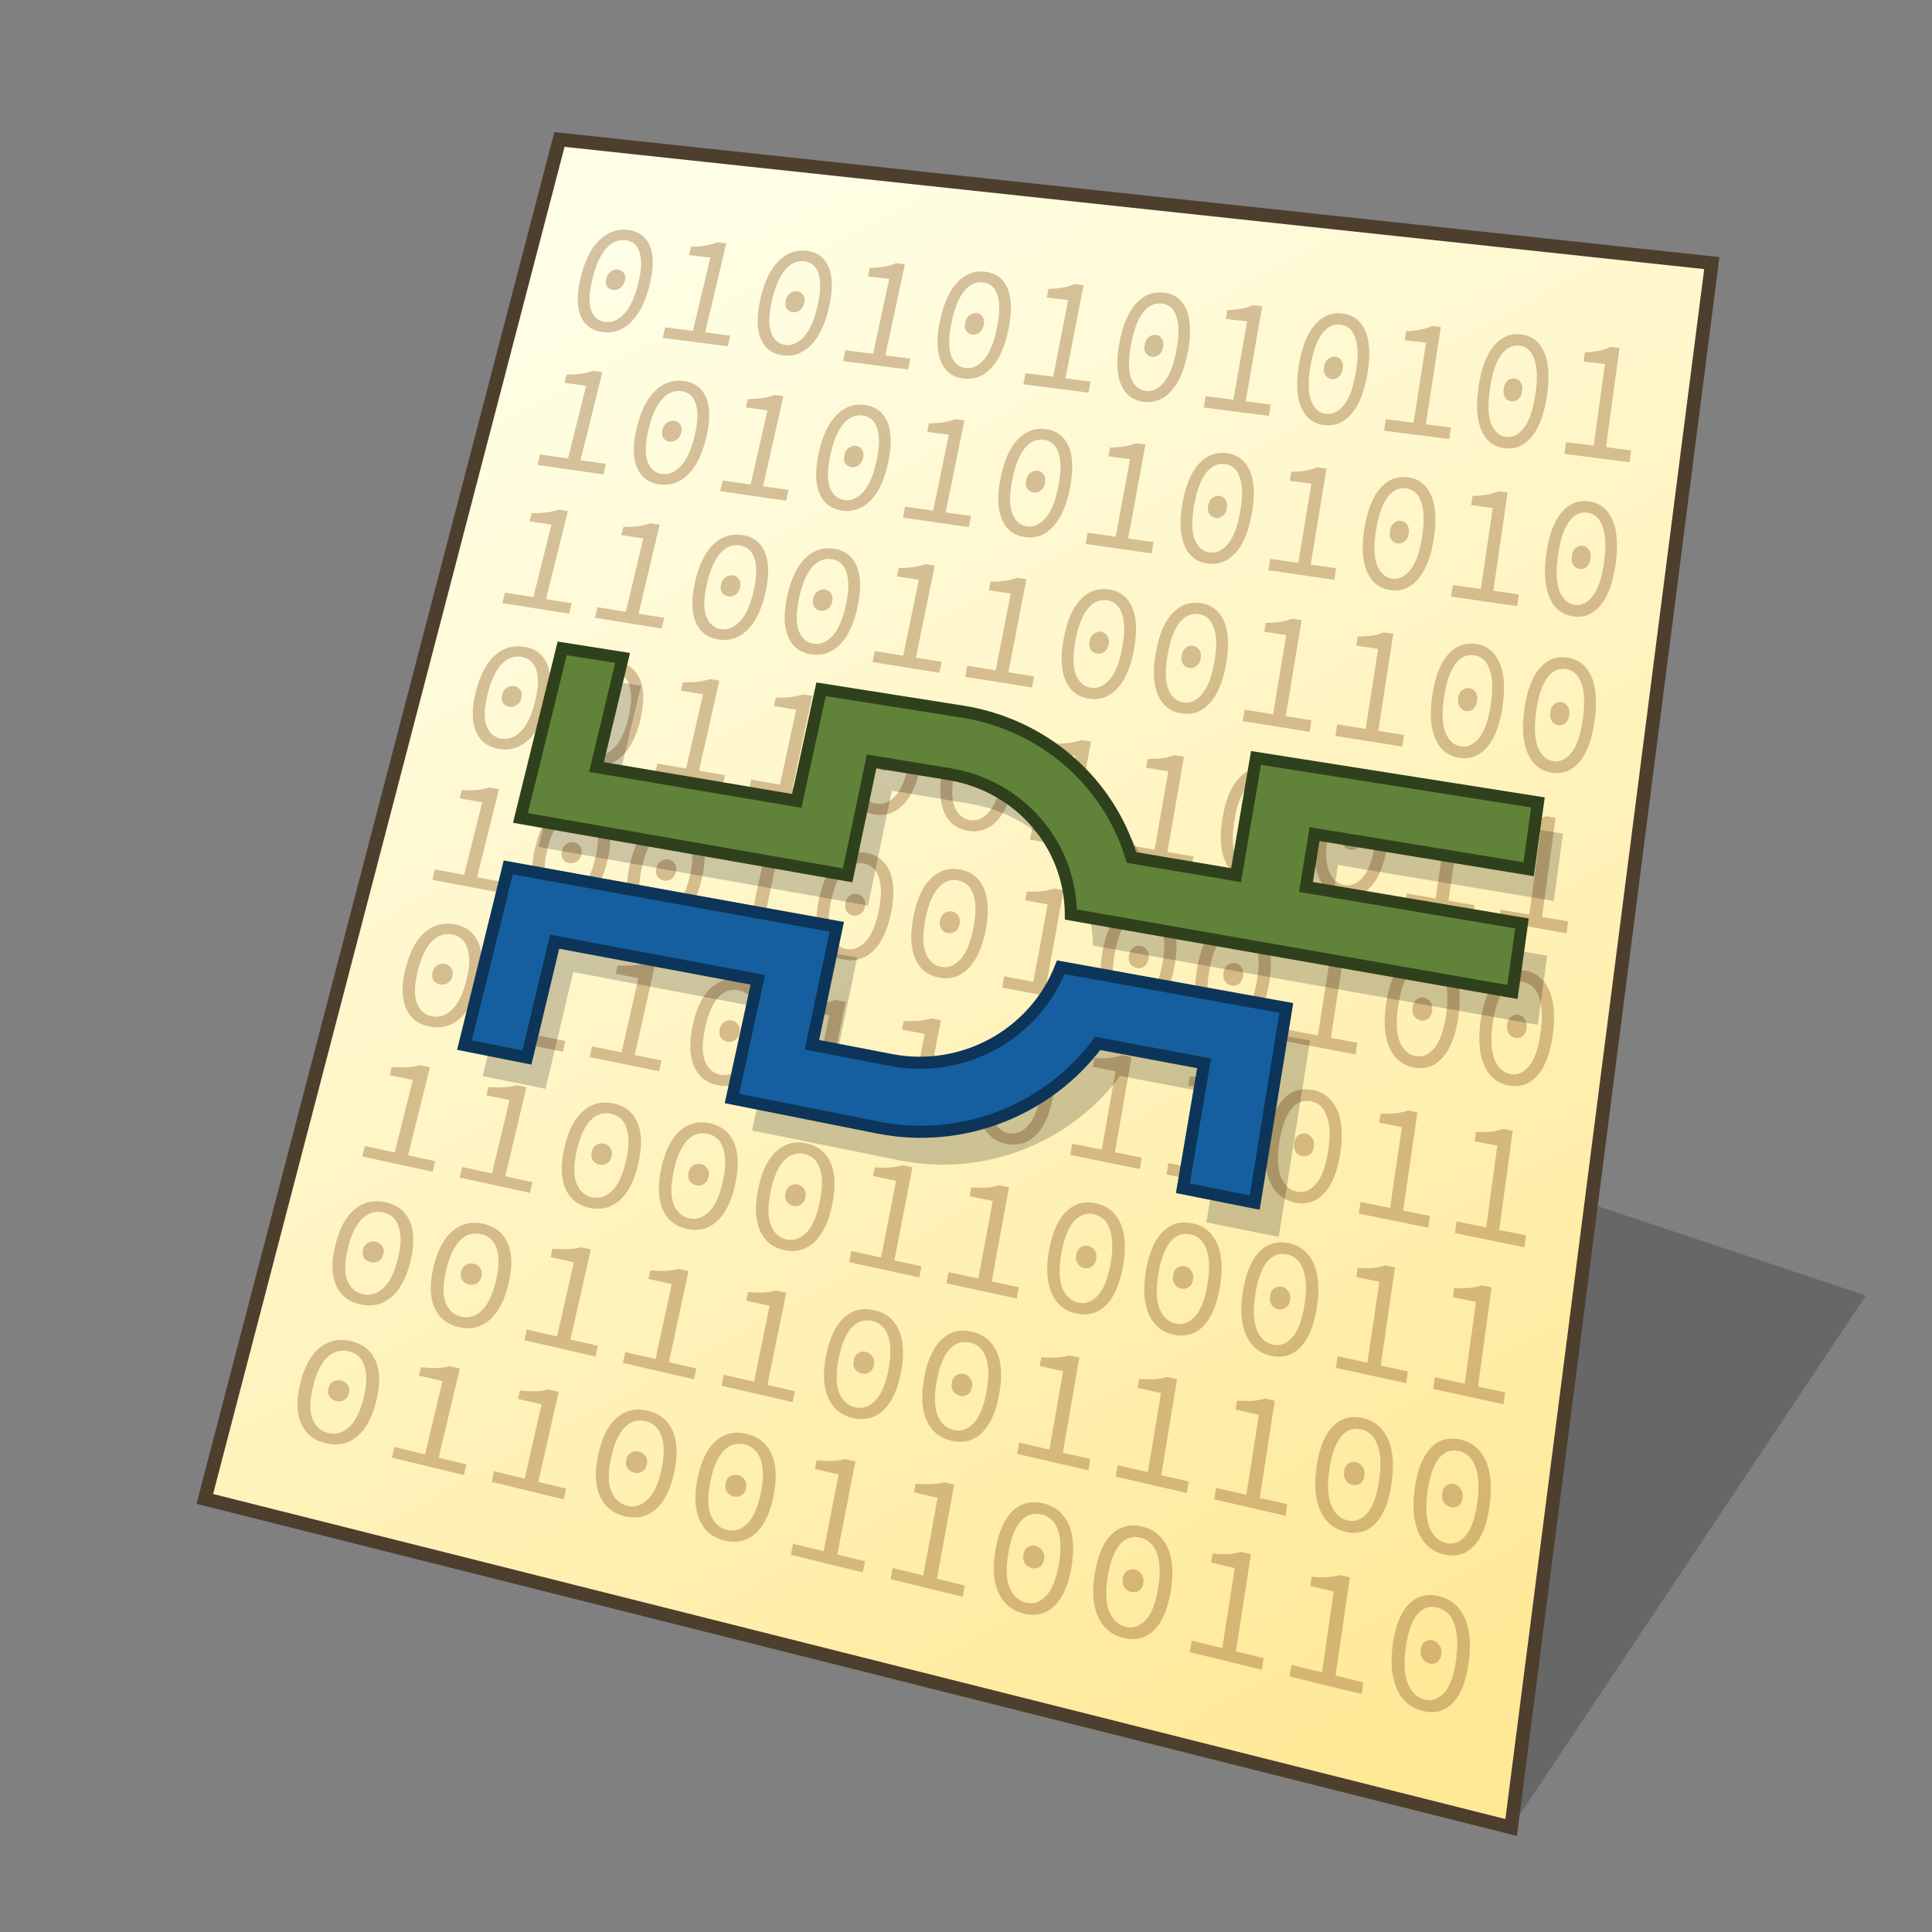 <?xml version="1.0" encoding="UTF-8" standalone="no"?>
<svg
   width="128"
   height="128"
   viewBox="0 0 33.867 33.867"
   version="1.1"
   id="svg958"
   inkscape:version="1.3 (0e150ed6c4, 2023-07-21)"
   sodipodi:docname="application-x-hdf.svg"
   xmlns:inkscape="http://www.inkscape.org/namespaces/inkscape"
   xmlns:sodipodi="http://sodipodi.sourceforge.net/DTD/sodipodi-0.dtd"
   xmlns:xlink="http://www.w3.org/1999/xlink"
   xmlns="http://www.w3.org/2000/svg"
   xmlns:svg="http://www.w3.org/2000/svg"
   xmlns:rdf="http://www.w3.org/1999/02/22-rdf-syntax-ns#"
   xmlns:cc="http://creativecommons.org/ns#"
   xmlns:dc="http://purl.org/dc/elements/1.1/">
  <rect x="0" y="0" width="33.867" height="33.867" fill="#808080" stroke="none"/>
  <defs
     id="defs952">
    <inkscape:path-effect
       effect="perspective-envelope"
       up_left_point="9.806,2.447"
       up_right_point="30.007,4.612"
       down_left_point="3.59,26.275"
       down_right_point="26.49,32.035"
       id="path-effect6"
       is_visible="true"
       lpeversion="1"
       deform_type="perspective"
       horizontal_mirror="false"
       vertical_mirror="false"
       overflow_perspective="false" />
    <inkscape:path-effect
       effect="perspective-envelope"
       up_left_point="9.806,2.447"
       up_right_point="30.006,4.613"
       down_left_point="3.589,26.276"
       down_right_point="26.49,32.037"
       id="path-effect5"
       is_visible="true"
       lpeversion="1"
       deform_type="perspective"
       horizontal_mirror="false"
       vertical_mirror="false"
       overflow_perspective="false" />
    <linearGradient
       id="linearGradient1617"
       inkscape:collect="always">
      <stop
         id="stop1613"
         offset="0"
         style="stop-color:#ffffe8;stop-opacity:1" />
      <stop
         id="stop1615"
         offset="1"
         style="stop-color:#ffe896;stop-opacity:1" />
    </linearGradient>
    <linearGradient
       gradientTransform="matrix(0.979,0,0,0.979,0.481,0.374)"
       gradientUnits="userSpaceOnUse"
       y2="30.692"
       x2="25.4"
       y1="3.175"
       x1="10.583"
       id="linearGradient1619"
       xlink:href="#linearGradient1617"
       inkscape:collect="always" />
    <inkscape:path-effect
       effect="perspective-envelope"
       up_left_point="-30.692,2.117"
       up_right_point="-5.292,2.117"
       down_left_point="-30.692,31.75"
       down_right_point="-5.292,31.75"
       id="path-effect16-5"
       is_visible="true"
       lpeversion="1"
       deform_type="perspective"
       horizontal_mirror="false"
       vertical_mirror="false"
       overflow_perspective="false" />
  </defs>
  <sodipodi:namedview
     inkscape:bbox-nodes="true"
     inkscape:snap-bbox-edge-midpoints="false"
     inkscape:bbox-paths="false"
     inkscape:snap-bbox="true"
     inkscape:snap-grids="false"
     units="px"
     showgrid="false"
     inkscape:document-rotation="0"
     inkscape:current-layer="layer1"
     inkscape:document-units="px"
     inkscape:cy="64"
     inkscape:cx="64"
     inkscape:zoom="6.1015625"
     inkscape:pageshadow="2"
     inkscape:pageopacity="0.0"
     borderopacity="1.0"
     bordercolor="#666666"
     pagecolor="#ffffff"
     id="base"
     inkscape:pagecheckerboard="0"
     showguides="false"
     inkscape:guide-bbox="true"
     guidetolerance="10000"
     inkscape:snap-tangential="true"
     inkscape:snap-perpendicular="true"
     inkscape:window-width="1920"
     inkscape:window-height="1011"
     inkscape:window-x="0"
     inkscape:window-y="0"
     inkscape:window-maximized="1"
     inkscape:snap-to-guides="false"
     inkscape:snap-intersection-paths="false"
     inkscape:snap-bbox-midpoints="false"
     inkscape:snap-nodes="true"
     inkscape:object-paths="false"
     inkscape:showpageshadow="2"
     inkscape:deskcolor="#d1d1d1">
    <inkscape:grid
       id="grid1521"
       type="xygrid"
       empcolor="#ff2624"
       empopacity="0.2"
       originx="0"
       originy="0"
       spacingy="0.265"
       spacingx="0.265"
       units="px"
       visible="false"
       empspacing="4" />
    <sodipodi:guide
       position="6.536,12.172"
       orientation="0,-1"
       id="guide846"
       inkscape:locked="false" />
    <sodipodi:guide
       position="4.763,13.799"
       orientation="1,0"
       id="guide848"
       inkscape:locked="false" />
    <sodipodi:guide
       position="4.763,29.105"
       orientation="0,-1"
       id="guide1"
       inkscape:locked="false" />
    <sodipodi:guide
       position="21.696,30.956"
       orientation="1,0"
       id="guide2"
       inkscape:locked="false" />
  </sodipodi:namedview>
  <g
     id="layer1"
     inkscape:groupmode="layer"
     inkscape:label="Layer 1">
    <path
       style="fill:#000000;fill-opacity:0.196;stroke:none;stroke-width:0.725;stroke-miterlimit:4;stroke-dasharray:none;stroke-opacity:1;paint-order:markers stroke fill"
       d="M 26.49,32.035 32.707,22.711 26.49,20.639 Z"
       id="path1768"
       inkscape:connector-curvature="0"
       sodipodi:nodetypes="cccc" />
    <path
       sodipodi:nodetypes="ccccc"
       id="path1611"
       d="M 9.806,2.447 30.006,4.613 26.49,32.037 3.589,26.276 Z"
       style="fill:url(#linearGradient1619);fill-opacity:1;stroke:none;stroke-width:0.44;stroke-linecap:butt;stroke-linejoin:miter;stroke-miterlimit:4;stroke-dasharray:none;stroke-opacity:1" />
    <path
       style="fill:#966432;fill-opacity:0.391;stroke-width:0.503;stroke-linecap:square;stroke-miterlimit:4;stroke-dasharray:none"
       d="m 11.008,4.031 c 0.186,0.022 0.314,0.115 0.383,0.279 0.069,0.165 0.068,0.393 -0.004,0.685 -0.071,0.29 -0.179,0.507 -0.325,0.65 -0.145,0.142 -0.312,0.2 -0.501,0.176 -0.188,-0.024 -0.316,-0.12 -0.385,-0.289 -0.068,-0.17 -0.065,-0.398 0.008,-0.685 0.073,-0.289 0.182,-0.503 0.327,-0.641 0.144,-0.139 0.31,-0.197 0.496,-0.175 z m 3.131,0.366 c 0.186,0.022 0.315,0.116 0.386,0.284 0.072,0.168 0.074,0.402 0.008,0.7 -0.066,0.296 -0.171,0.518 -0.314,0.666 -0.143,0.145 -0.308,0.206 -0.496,0.182 -0.188,-0.024 -0.318,-0.122 -0.389,-0.294 -0.07,-0.173 -0.071,-0.407 -0.003,-0.701 0.068,-0.296 0.173,-0.515 0.315,-0.657 0.142,-0.142 0.306,-0.202 0.492,-0.18 z m 3.131,0.366 c 0.186,0.022 0.317,0.118 0.391,0.289 0.074,0.172 0.08,0.41 0.019,0.715 C 17.619,6.071 17.518,6.298 17.378,6.449 17.238,6.598 17.074,6.66 16.886,6.636 16.697,6.611 16.567,6.512 16.493,6.336 16.42,6.159 16.415,5.921 16.478,5.62 16.542,5.318 16.643,5.094 16.783,4.948 16.922,4.803 17.084,4.741 17.27,4.763 Z m 3.131,0.366 c 0.186,0.022 0.318,0.12 0.394,0.295 0.077,0.175 0.087,0.419 0.03,0.73 -0.056,0.31 -0.153,0.542 -0.29,0.696 -0.137,0.153 -0.301,0.217 -0.489,0.193 -0.188,-0.024 -0.32,-0.126 -0.397,-0.305 -0.076,-0.181 -0.084,-0.424 -0.026,-0.731 0.058,-0.309 0.156,-0.538 0.292,-0.687 0.137,-0.149 0.298,-0.212 0.484,-0.191 z m 3.131,0.366 c 0.186,0.022 0.319,0.122 0.398,0.3 0.079,0.179 0.094,0.427 0.042,0.746 -0.051,0.316 -0.144,0.553 -0.279,0.712 -0.135,0.156 -0.296,0.222 -0.485,0.198 -0.188,-0.024 -0.321,-0.128 -0.4,-0.311 -0.078,-0.184 -0.091,-0.433 -0.038,-0.747 0.053,-0.316 0.147,-0.55 0.281,-0.702 0.134,-0.152 0.294,-0.218 0.48,-0.196 z m 3.131,0.366 c 0.186,0.022 0.32,0.123 0.402,0.305 0.082,0.182 0.1,0.436 0.053,0.761 C 27.073,7.25 26.984,7.492 26.852,7.654 26.72,7.813 26.56,7.881 26.372,7.857 26.183,7.833 26.048,7.727 25.967,7.541 25.886,7.353 25.87,7.099 25.918,6.779 25.966,6.457 26.056,6.217 26.187,6.062 26.319,5.906 26.477,5.839 26.664,5.861 Z M 12.571,4.247 l 0.16,0.019 -0.37,1.561 0.44,0.056 -0.044,0.187 -1.141,-0.147 0.045,-0.185 0.485,0.062 0.306,-1.285 -0.374,-0.044 0.035,-0.145 c 0.103,-0.003 0.19,-0.01 0.261,-0.022 0.071,-0.012 0.137,-0.031 0.198,-0.056 l 9e-6,-3e-5 z m 3.132,0.367 0.159,0.019 -0.343,1.597 0.44,0.056 -0.04,0.191 -1.142,-0.147 0.042,-0.19 0.485,0.062 0.284,-1.314 -0.374,-0.044 0.032,-0.148 c 0.103,-0.003 0.189,-0.011 0.26,-0.023 0.071,-0.013 0.137,-0.032 0.197,-0.057 l 8e-6,-4e-5 z m 3.132,0.367 0.159,0.019 -0.317,1.632 0.44,0.056 -0.037,0.195 -1.141,-0.147 0.038,-0.194 0.485,0.062 0.262,-1.344 -0.374,-0.044 0.03,-0.151 c 0.102,-0.004 0.189,-0.012 0.259,-0.025 0.07,-0.013 0.136,-0.033 0.196,-0.059 l -10e-6,5e-5 z m 3.131,0.367 0.16,0.019 -0.29,1.668 0.44,0.056 -0.034,0.199 -1.142,-0.147 0.035,-0.198 0.485,0.062 0.241,-1.373 -0.374,-0.044 0.027,-0.154 c 0.102,-0.004 0.188,-0.013 0.258,-0.026 0.07,-0.014 0.135,-0.034 0.194,-0.061 l -9e-6,6e-5 z m 3.132,0.367 0.159,0.019 -0.263,1.703 0.44,0.056 -0.031,0.204 -1.141,-0.147 0.032,-0.202 0.485,0.062 0.219,-1.402 -0.374,-0.044 0.025,-0.158 c 0.102,-0.004 0.188,-0.013 0.257,-0.028 0.07,-0.014 0.134,-0.035 0.194,-0.063 l -8e-6,5e-5 z m 3.131,0.367 0.16,0.019 -0.237,1.738 0.44,0.056 -0.028,0.208 -1.141,-0.147 0.029,-0.206 0.485,0.062 0.197,-1.431 -0.374,-0.044 0.022,-0.161 c 0.102,-0.004 0.187,-0.014 0.256,-0.029 0.069,-0.015 0.133,-0.036 0.192,-0.064 l -7e-6,5e-5 z M 10.964,4.21 c -0.058,-0.007 -0.114,6.2e-4 -0.169,0.022 -0.056,0.021 -0.11,0.059 -0.161,0.115 -0.049,0.053 -0.095,0.124 -0.137,0.211 -0.041,0.086 -0.077,0.191 -0.109,0.315 -0.062,0.246 -0.071,0.432 -0.027,0.559 0.046,0.127 0.128,0.197 0.246,0.212 0.118,0.015 0.228,-0.031 0.331,-0.139 0.104,-0.108 0.187,-0.286 0.249,-0.534 0.031,-0.125 0.047,-0.233 0.05,-0.324 0.003,-0.093 -0.007,-0.17 -0.029,-0.232 -0.02,-0.064 -0.051,-0.112 -0.093,-0.145 -0.042,-0.033 -0.092,-0.053 -0.15,-0.06 h -3e-6 z m 3.134,0.37 c -0.058,-0.007 -0.114,8.8e-4 -0.169,0.023 -0.055,0.022 -0.108,0.061 -0.158,0.118 -0.048,0.055 -0.093,0.127 -0.133,0.216 -0.04,0.088 -0.075,0.195 -0.104,0.322 -0.058,0.252 -0.064,0.442 -0.017,0.571 0.048,0.129 0.131,0.201 0.249,0.216 0.118,0.015 0.227,-0.033 0.327,-0.143 0.102,-0.111 0.182,-0.293 0.239,-0.546 0.029,-0.128 0.043,-0.238 0.044,-0.331 0.002,-0.095 -0.009,-0.174 -0.032,-0.237 -0.021,-0.065 -0.053,-0.115 -0.096,-0.148 -0.043,-0.034 -0.092,-0.054 -0.15,-0.06 z m 3.134,0.37 c -0.058,-0.007 -0.113,0.001 -0.168,0.024 -0.055,0.022 -0.107,0.063 -0.156,0.121 -0.047,0.056 -0.09,0.13 -0.129,0.222 -0.038,0.09 -0.071,0.2 -0.098,0.33 -0.054,0.258 -0.056,0.452 -0.008,0.584 0.05,0.132 0.134,0.205 0.251,0.22 0.118,0.015 0.226,-0.034 0.325,-0.147 C 17.349,6.188 17.426,6.002 17.478,5.743 17.505,5.612 17.517,5.5 17.517,5.405 17.517,5.308 17.505,5.227 17.481,5.162 17.458,5.096 17.426,5.045 17.383,5.011 17.34,4.977 17.289,4.956 17.232,4.95 Z m 3.134,0.37 c -0.058,-0.007 -0.114,0.002 -0.168,0.025 -0.054,0.023 -0.105,0.064 -0.154,0.123 -0.046,0.057 -0.088,0.133 -0.125,0.227 -0.037,0.092 -0.067,0.204 -0.092,0.337 -0.049,0.263 -0.049,0.462 0.001,0.596 0.052,0.135 0.137,0.209 0.255,0.224 0.118,0.015 0.225,-0.035 0.321,-0.151 C 20.503,6.584 20.576,6.394 20.624,6.129 20.649,5.996 20.66,5.881 20.658,5.784 20.657,5.685 20.643,5.602 20.618,5.536 20.594,5.468 20.561,5.417 20.517,5.382 c -0.043,-0.035 -0.094,-0.056 -0.151,-0.062 h 5e-6 z m 3.134,0.37 c -0.058,-0.007 -0.113,0.002 -0.167,0.026 -0.054,0.024 -0.104,0.066 -0.152,0.126 -0.045,0.059 -0.086,0.136 -0.122,0.232 -0.035,0.094 -0.065,0.209 -0.087,0.344 -0.045,0.269 -0.041,0.472 0.011,0.609 0.054,0.137 0.14,0.213 0.257,0.228 l 4.76e-4,6e-5 c 0.117,0.015 0.224,-0.037 0.318,-0.155 0.096,-0.119 0.166,-0.313 0.21,-0.584 0.022,-0.136 0.031,-0.254 0.028,-0.353 -0.003,-0.101 -0.018,-0.185 -0.044,-0.253 -0.024,-0.069 -0.058,-0.122 -0.102,-0.157 -0.044,-0.035 -0.095,-0.057 -0.152,-0.063 h -1.3e-5 z m 3.134,0.37 c -0.058,-0.007 -0.113,0.002 -0.166,0.026 -0.053,0.024 -0.103,0.068 -0.15,0.129 -0.044,0.06 -0.084,0.139 -0.118,0.237 -0.034,0.096 -0.061,0.213 -0.081,0.352 -0.041,0.275 -0.034,0.482 0.02,0.621 0.056,0.14 0.143,0.218 0.261,0.233 0.118,0.015 0.223,-0.038 0.315,-0.16 0.094,-0.121 0.161,-0.32 0.201,-0.596 0.02,-0.139 0.028,-0.259 0.023,-0.36 -0.005,-0.103 -0.021,-0.189 -0.048,-0.258 -0.025,-0.071 -0.06,-0.124 -0.104,-0.16 -0.044,-0.036 -0.096,-0.058 -0.153,-0.064 h 4e-6 z M 10.835,4.724 c 0.044,0.005 0.077,0.026 0.101,0.062 0.026,0.035 0.032,0.08 0.018,0.136 -0.014,0.058 -0.042,0.101 -0.084,0.129 -0.039,0.027 -0.081,0.038 -0.124,0.032 -0.044,-0.005 -0.079,-0.026 -0.104,-0.06 -0.023,-0.036 -0.028,-0.083 -0.013,-0.141 0.014,-0.056 0.04,-0.097 0.08,-0.124 0.041,-0.028 0.084,-0.04 0.128,-0.035 z m 3.143,0.382 c 0.044,0.005 0.077,0.026 0.101,0.063 0.026,0.035 0.033,0.082 0.02,0.139 -0.013,0.059 -0.041,0.103 -0.081,0.132 -0.039,0.028 -0.08,0.039 -0.124,0.033 -0.044,-0.005 -0.079,-0.026 -0.105,-0.061 -0.024,-0.037 -0.029,-0.085 -0.016,-0.144 0.013,-0.057 0.039,-0.1 0.077,-0.127 0.041,-0.029 0.083,-0.041 0.127,-0.036 z m 3.143,0.382 c 0.044,0.005 0.078,0.027 0.102,0.065 0.027,0.036 0.034,0.084 0.022,0.142 -0.012,0.06 -0.039,0.106 -0.079,0.136 -0.038,0.028 -0.079,0.04 -0.123,0.034 -0.044,-0.005 -0.079,-0.026 -0.105,-0.062 -0.025,-0.038 -0.031,-0.087 -0.018,-0.147 0.012,-0.058 0.037,-0.102 0.076,-0.13 0.04,-0.03 0.082,-0.042 0.125,-0.037 z m 3.143,0.382 c 0.044,0.005 0.078,0.027 0.103,0.066 0.027,0.037 0.035,0.085 0.024,0.145 -0.011,0.062 -0.037,0.108 -0.077,0.139 -0.038,0.029 -0.078,0.041 -0.122,0.035 -0.044,-0.005 -0.079,-0.027 -0.107,-0.064 -0.025,-0.038 -0.032,-0.089 -0.02,-0.15 0.011,-0.06 0.035,-0.104 0.073,-0.133 0.04,-0.031 0.081,-0.043 0.125,-0.038 z m 3.143,0.382 c 0.044,0.005 0.079,0.028 0.104,0.067 0.028,0.037 0.036,0.087 0.026,0.148 -0.01,0.063 -0.035,0.11 -0.074,0.142 -0.037,0.03 -0.078,0.042 -0.122,0.036 -0.044,-0.005 -0.079,-0.027 -0.107,-0.065 -0.026,-0.039 -0.034,-0.09 -0.023,-0.153 0.01,-0.061 0.034,-0.106 0.071,-0.136 0.039,-0.031 0.08,-0.044 0.124,-0.039 z m 3.143,0.382 c 0.044,0.005 0.079,0.028 0.105,0.068 0.028,0.038 0.038,0.089 0.029,0.151 -0.009,0.064 -0.033,0.113 -0.072,0.145 -0.036,0.03 -0.077,0.043 -0.12,0.037 -0.044,-0.005 -0.08,-0.027 -0.108,-0.066 -0.026,-0.04 -0.034,-0.092 -0.025,-0.157 0.009,-0.062 0.032,-0.109 0.068,-0.139 0.039,-0.032 0.08,-0.045 0.123,-0.04 z m -14.563,0.044 c 0.189,0.025 0.319,0.122 0.39,0.29 0.072,0.168 0.074,0.4 0.005,0.695 -0.068,0.293 -0.176,0.511 -0.322,0.655 -0.146,0.142 -0.314,0.199 -0.505,0.172 -0.191,-0.028 -0.321,-0.128 -0.392,-0.3 -0.07,-0.174 -0.07,-0.405 -9e-5,-0.696 0.071,-0.292 0.179,-0.507 0.323,-0.646 0.144,-0.138 0.311,-0.195 0.5,-0.17 z m 3.173,0.422 c 0.189,0.025 0.32,0.124 0.394,0.295 0.074,0.172 0.079,0.408 0.016,0.71 C 15.507,8.403 15.404,8.627 15.261,8.774 15.118,8.919 14.951,8.979 14.761,8.951 14.57,8.923 14.438,8.822 14.364,8.646 14.291,8.469 14.288,8.232 14.353,7.935 14.419,7.636 14.523,7.415 14.665,7.274 14.807,7.132 14.972,7.073 15.161,7.098 Z m 3.173,0.422 c 0.189,0.025 0.321,0.125 0.398,0.3 0.077,0.175 0.086,0.417 0.027,0.725 -0.059,0.306 -0.158,0.535 -0.299,0.686 -0.14,0.149 -0.305,0.21 -0.496,0.182 -0.191,-0.028 -0.324,-0.131 -0.4,-0.31 -0.076,-0.181 -0.084,-0.423 -0.023,-0.727 0.061,-0.306 0.161,-0.531 0.301,-0.676 0.139,-0.145 0.303,-0.206 0.492,-0.181 z m 3.173,0.422 c 0.189,0.025 0.323,0.127 0.402,0.306 0.08,0.179 0.092,0.425 0.038,0.74 -0.054,0.313 -0.149,0.547 -0.287,0.701 -0.138,0.152 -0.302,0.215 -0.492,0.188 -0.191,-0.028 -0.325,-0.133 -0.404,-0.316 -0.078,-0.184 -0.09,-0.432 -0.035,-0.742 0.056,-0.312 0.152,-0.543 0.289,-0.691 0.137,-0.149 0.299,-0.211 0.488,-0.186 z m 3.173,0.422 c 0.189,0.025 0.324,0.129 0.406,0.311 0.082,0.182 0.099,0.434 0.05,0.756 -0.049,0.32 -0.141,0.558 -0.276,0.717 -0.135,0.156 -0.297,0.22 -0.488,0.193 -0.191,-0.028 -0.327,-0.135 -0.408,-0.321 -0.081,-0.188 -0.096,-0.44 -0.046,-0.757 0.051,-0.319 0.143,-0.554 0.277,-0.706 0.134,-0.152 0.296,-0.216 0.484,-0.191 z m 3.173,0.422 c 0.189,0.025 0.325,0.131 0.41,0.316 0.085,0.186 0.105,0.442 0.061,0.771 -0.044,0.326 -0.131,0.57 -0.264,0.732 -0.132,0.16 -0.294,0.226 -0.484,0.198 -0.191,-0.028 -0.328,-0.137 -0.412,-0.326 -0.084,-0.192 -0.103,-0.449 -0.058,-0.773 0.046,-0.326 0.135,-0.566 0.266,-0.721 0.131,-0.156 0.291,-0.222 0.48,-0.196 z m -17.455,-2.286 0.162,0.021 -0.383,1.544 0.446,0.064 -0.045,0.185 -1.157,-0.166 0.046,-0.184 0.491,0.07 L 10.275,6.762 9.897,6.711 9.933,6.568 c 0.104,-9e-4 0.192,-0.007 0.264,-0.018 0.072,-0.011 0.139,-0.028 0.201,-0.052 l -5e-6,2e-5 z m 3.174,0.422 0.161,0.021 -0.356,1.579 0.446,0.064 -0.042,0.189 -1.156,-0.167 0.043,-0.187 0.491,0.07 0.295,-1.3 -0.379,-0.051 0.034,-0.146 c 0.104,-0.001 0.192,-0.008 0.264,-0.019 0.072,-0.011 0.139,-0.029 0.201,-0.053 l -7e-6,3e-5 z m 3.173,0.422 0.162,0.021 -0.33,1.615 0.446,0.064 -0.039,0.194 -1.156,-0.167 0.04,-0.192 0.491,0.07 0.274,-1.33 -0.379,-0.051 0.031,-0.149 c 0.104,-0.002 0.191,-0.008 0.263,-0.02 0.071,-0.012 0.137,-0.03 0.199,-0.055 l -6e-6,3e-5 z m 3.174,0.423 0.161,0.021 -0.303,1.649 0.446,0.064 -0.036,0.198 -1.157,-0.167 0.037,-0.196 0.491,0.07 0.252,-1.359 -0.379,-0.051 0.029,-0.153 c 0.104,-0.002 0.191,-0.009 0.262,-0.021 0.071,-0.012 0.137,-0.031 0.198,-0.056 l -9e-6,6e-5 z m 3.174,0.422 0.161,0.021 -0.277,1.685 0.446,0.064 -0.033,0.202 -1.156,-0.167 0.034,-0.2 0.491,0.07 0.23,-1.388 -0.379,-0.051 0.026,-0.156 c 0.103,-0.002 0.19,-0.01 0.261,-0.022 0.071,-0.013 0.136,-0.032 0.196,-0.058 l -9e-6,6e-5 z m 3.173,0.422 0.162,0.021 -0.25,1.721 0.446,0.064 -0.029,0.206 -1.157,-0.167 0.031,-0.204 0.491,0.07 L 26.167,8.905 25.788,8.854 25.812,8.695 c 0.103,-0.003 0.19,-0.01 0.26,-0.024 0.07,-0.013 0.135,-0.033 0.195,-0.06 l -8e-6,5e-5 z M 11.945,6.857 c -0.058,-0.008 -0.115,-10e-4 -0.171,0.019 -0.056,0.021 -0.11,0.059 -0.161,0.114 -0.049,0.053 -0.095,0.124 -0.136,0.213 -0.041,0.086 -0.077,0.193 -0.107,0.318 -0.06,0.249 -0.067,0.438 -0.021,0.567 0.048,0.129 0.131,0.203 0.251,0.22 0.119,0.017 0.231,-0.029 0.333,-0.137 0.104,-0.108 0.186,-0.287 0.245,-0.538 0.03,-0.126 0.045,-0.236 0.047,-0.328 0.002,-0.094 -0.008,-0.173 -0.032,-0.236 -0.021,-0.065 -0.053,-0.115 -0.096,-0.149 -0.043,-0.034 -0.094,-0.055 -0.152,-0.063 h -4e-6 z m 3.176,0.426 c -0.058,-0.008 -0.115,-8.7e-4 -0.17,0.02 -0.056,0.021 -0.109,0.06 -0.159,0.117 -0.048,0.055 -0.092,0.127 -0.132,0.218 -0.039,0.088 -0.073,0.197 -0.101,0.325 -0.056,0.255 -0.06,0.448 -0.012,0.579 0.05,0.132 0.135,0.207 0.254,0.224 0.119,0.017 0.229,-0.03 0.33,-0.141 0.102,-0.111 0.181,-0.294 0.235,-0.55 0.028,-0.129 0.042,-0.241 0.042,-0.335 5.03e-4,-0.096 -0.012,-0.177 -0.036,-0.241 -0.022,-0.066 -0.055,-0.117 -0.098,-0.152 -0.043,-0.035 -0.094,-0.056 -0.152,-0.064 h 1.1e-5 z m 3.176,0.426 c -0.058,-0.008 -0.115,-6.4e-4 -0.17,0.021 -0.055,0.022 -0.107,0.062 -0.157,0.12 -0.047,0.056 -0.09,0.13 -0.128,0.223 -0.038,0.09 -0.07,0.201 -0.096,0.333 -0.051,0.261 -0.052,0.458 -0.002,0.592 0.052,0.135 0.138,0.211 0.257,0.228 0.119,0.017 0.228,-0.031 0.327,-0.145 0.1,-0.113 0.176,-0.301 0.226,-0.563 0.025,-0.132 0.037,-0.246 0.036,-0.343 -10e-4,-0.098 -0.014,-0.18 -0.039,-0.246 -0.023,-0.068 -0.057,-0.12 -0.101,-0.155 -0.044,-0.035 -0.095,-0.057 -0.153,-0.065 h -3e-6 z m 3.176,0.426 c -0.058,-0.008 -0.114,-2.4e-4 -0.169,0.022 -0.055,0.022 -0.106,0.064 -0.155,0.123 -0.046,0.057 -0.088,0.133 -0.125,0.228 -0.036,0.092 -0.066,0.206 -0.09,0.34 -0.047,0.266 -0.045,0.468 0.007,0.604 0.054,0.137 0.141,0.215 0.26,0.232 0.119,0.017 0.227,-0.033 0.324,-0.149 0.098,-0.116 0.171,-0.308 0.217,-0.575 0.023,-0.135 0.033,-0.251 0.03,-0.35 -0.003,-0.1 -0.017,-0.184 -0.044,-0.252 -0.024,-0.069 -0.058,-0.122 -0.102,-0.158 -0.044,-0.036 -0.096,-0.058 -0.154,-0.066 h 6e-6 z m 3.176,0.426 c -0.058,-0.008 -0.115,0 -0.169,0.023 -0.054,0.023 -0.105,0.065 -0.152,0.126 -0.045,0.059 -0.086,0.136 -0.121,0.233 -0.035,0.095 -0.063,0.21 -0.085,0.347 -0.043,0.272 -0.037,0.477 0.017,0.617 0.056,0.14 0.144,0.219 0.263,0.236 0.119,0.017 0.226,-0.034 0.321,-0.153 0.096,-0.119 0.165,-0.315 0.207,-0.588 0.021,-0.138 0.03,-0.257 0.025,-0.357 -0.004,-0.102 -0.02,-0.188 -0.047,-0.257 C 24.884,8.717 24.849,8.664 24.804,8.627 24.759,8.591 24.708,8.568 24.65,8.56 l -4e-6,-10e-6 z m 3.176,0.426 c -0.058,-0.008 -0.114,3.7e-4 -0.168,0.024 -0.054,0.024 -0.104,0.067 -0.15,0.129 -0.044,0.06 -0.083,0.139 -0.117,0.238 -0.033,0.097 -0.06,0.215 -0.079,0.355 -0.039,0.278 -0.03,0.487 0.027,0.63 0.058,0.143 0.147,0.223 0.266,0.24 0.119,0.017 0.226,-0.035 0.318,-0.157 0.094,-0.121 0.16,-0.322 0.198,-0.601 0.019,-0.14 0.025,-0.262 0.019,-0.364 -0.006,-0.104 -0.022,-0.192 -0.051,-0.262 -0.026,-0.072 -0.062,-0.127 -0.107,-0.164 -0.045,-0.037 -0.097,-0.06 -0.156,-0.068 h -1.1e-5 z M 11.821,7.377 c 0.044,0.006 0.079,0.028 0.103,0.065 0.026,0.036 0.032,0.081 0.019,0.138 -0.014,0.058 -0.041,0.102 -0.083,0.13 -0.039,0.027 -0.082,0.037 -0.126,0.031 -0.044,-0.006 -0.079,-0.027 -0.106,-0.063 -0.024,-0.037 -0.029,-0.085 -0.016,-0.143 0.013,-0.057 0.04,-0.098 0.079,-0.124 0.041,-0.028 0.084,-0.04 0.128,-0.034 z M 15.006,7.815 c 0.044,0.006 0.079,0.029 0.103,0.067 0.027,0.036 0.034,0.083 0.022,0.141 -0.013,0.06 -0.04,0.104 -0.081,0.133 -0.039,0.027 -0.08,0.038 -0.125,0.032 -0.044,-0.006 -0.08,-0.028 -0.107,-0.064 -0.025,-0.038 -0.03,-0.087 -0.017,-0.147 0.013,-0.058 0.038,-0.1 0.077,-0.127 0.041,-0.029 0.084,-0.041 0.128,-0.035 z m 3.185,0.438 c 0.044,0.006 0.079,0.029 0.104,0.068 0.027,0.037 0.035,0.085 0.024,0.144 -0.012,0.061 -0.038,0.107 -0.078,0.136 -0.038,0.028 -0.079,0.039 -0.124,0.033 -0.044,-0.006 -0.08,-0.028 -0.108,-0.065 -0.025,-0.039 -0.032,-0.089 -0.02,-0.15 0.012,-0.059 0.036,-0.102 0.074,-0.13 0.04,-0.03 0.083,-0.042 0.127,-0.036 z m 3.185,0.438 c 0.044,0.006 0.079,0.029 0.105,0.069 0.028,0.038 0.037,0.086 0.026,0.147 -0.011,0.062 -0.036,0.109 -0.076,0.139 -0.038,0.029 -0.079,0.04 -0.123,0.034 -0.044,-0.006 -0.081,-0.028 -0.108,-0.066 -0.026,-0.04 -0.033,-0.09 -0.022,-0.153 0.011,-0.06 0.035,-0.104 0.072,-0.133 0.04,-0.03 0.082,-0.043 0.126,-0.037 z m 3.185,0.438 c 0.044,0.006 0.079,0.03 0.106,0.07 0.028,0.038 0.038,0.088 0.028,0.15 -0.01,0.064 -0.035,0.111 -0.074,0.142 -0.037,0.029 -0.078,0.041 -0.122,0.035 -0.044,-0.006 -0.081,-0.029 -0.109,-0.067 -0.026,-0.04 -0.034,-0.092 -0.024,-0.156 0.01,-0.062 0.033,-0.107 0.07,-0.136 0.039,-0.031 0.081,-0.044 0.125,-0.038 z m 3.185,0.438 c 0.044,0.006 0.08,0.03 0.107,0.071 0.029,0.039 0.039,0.09 0.03,0.153 -0.009,0.065 -0.032,0.114 -0.071,0.146 -0.037,0.03 -0.078,0.042 -0.122,0.036 -0.044,-0.006 -0.081,-0.029 -0.11,-0.068 -0.027,-0.041 -0.036,-0.094 -0.027,-0.159 0.009,-0.063 0.032,-0.109 0.068,-0.139 0.039,-0.032 0.08,-0.045 0.124,-0.039 z M 13.009,9.378 c 0.191,0.028 0.324,0.128 0.398,0.3 0.074,0.172 0.079,0.407 0.012,0.705 -0.066,0.296 -0.172,0.517 -0.318,0.661 -0.146,0.142 -0.315,0.197 -0.508,0.166 -0.193,-0.031 -0.327,-0.134 -0.4,-0.31 -0.073,-0.177 -0.075,-0.413 -0.007,-0.707 0.068,-0.296 0.175,-0.512 0.319,-0.65 0.145,-0.138 0.313,-0.193 0.504,-0.165 z m 1.607,0.239 c 0.191,0.028 0.325,0.129 0.4,0.303 0.076,0.174 0.082,0.411 0.018,0.713 -0.064,0.3 -0.167,0.523 -0.312,0.668 -0.144,0.143 -0.313,0.199 -0.506,0.169 -0.193,-0.031 -0.327,-0.135 -0.402,-0.312 -0.074,-0.179 -0.079,-0.417 -0.013,-0.715 0.066,-0.299 0.17,-0.518 0.314,-0.658 0.143,-0.14 0.311,-0.196 0.502,-0.167 z m 4.823,0.716 c 0.191,0.028 0.327,0.132 0.406,0.31 0.08,0.179 0.091,0.424 0.035,0.736 -0.056,0.31 -0.154,0.54 -0.295,0.691 -0.14,0.149 -0.307,0.207 -0.5,0.177 -0.193,-0.031 -0.329,-0.138 -0.408,-0.32 -0.078,-0.184 -0.088,-0.43 -0.03,-0.738 0.058,-0.309 0.157,-0.536 0.297,-0.681 0.139,-0.145 0.305,-0.203 0.496,-0.175 z m 1.607,0.239 c 0.191,0.028 0.327,0.133 0.408,0.313 0.081,0.181 0.094,0.428 0.041,0.743 -0.054,0.313 -0.15,0.546 -0.289,0.699 -0.139,0.151 -0.305,0.21 -0.498,0.179 -0.193,-0.031 -0.33,-0.138 -0.41,-0.323 -0.08,-0.186 -0.092,-0.435 -0.037,-0.745 0.056,-0.312 0.153,-0.542 0.291,-0.688 0.138,-0.147 0.302,-0.206 0.494,-0.178 z m 4.823,0.716 c 0.191,0.028 0.329,0.135 0.414,0.321 0.085,0.186 0.104,0.441 0.058,0.766 -0.046,0.323 -0.136,0.564 -0.272,0.722 -0.135,0.156 -0.299,0.218 -0.492,0.187 -0.193,-0.031 -0.332,-0.141 -0.416,-0.331 -0.084,-0.192 -0.101,-0.448 -0.053,-0.768 0.048,-0.322 0.139,-0.559 0.274,-0.711 0.134,-0.152 0.297,-0.214 0.488,-0.185 z m 1.607,0.239 c 0.191,0.028 0.33,0.136 0.416,0.323 0.086,0.188 0.107,0.445 0.063,0.774 -0.044,0.326 -0.132,0.57 -0.266,0.73 -0.134,0.158 -0.297,0.221 -0.49,0.19 -0.193,-0.031 -0.332,-0.142 -0.418,-0.334 -0.085,-0.193 -0.105,-0.452 -0.06,-0.776 0.046,-0.326 0.136,-0.565 0.269,-0.719 0.133,-0.154 0.294,-0.217 0.486,-0.188 z m -17.685,-2.593 0.164,0.024 -0.383,1.544 0.451,0.071 -0.045,0.185 -1.172,-0.187 0.046,-0.183 0.498,0.079 0.317,-1.271 -0.384,-0.058 0.036,-0.143 c 0.106,8.7e-4 0.195,-0.004 0.268,-0.013 0.073,-0.01 0.141,-0.026 0.204,-0.048 l -1.5e-5,5e-5 z m 1.608,0.239 0.164,0.024 -0.37,1.562 0.451,0.071 -0.044,0.187 -1.172,-0.187 0.045,-0.185 0.498,0.079 0.306,-1.286 -0.384,-0.058 0.035,-0.144 c 0.105,6.9e-4 0.195,-0.004 0.267,-0.014 0.073,-0.01 0.14,-0.026 0.203,-0.049 l -1.4e-5,6e-5 z m 4.823,0.717 0.164,0.024 -0.33,1.615 0.451,0.071 -0.039,0.193 -1.172,-0.187 0.04,-0.192 0.497,0.079 0.274,-1.33 -0.384,-0.058 0.031,-0.149 c 0.105,2e-4 0.194,-0.005 0.266,-0.016 0.072,-0.011 0.139,-0.028 0.201,-0.051 l -1.2e-5,6e-5 z m 1.608,0.239 0.163,0.024 -0.317,1.632 0.451,0.071 -0.037,0.195 -1.172,-0.187 0.038,-0.194 0.498,0.079 0.263,-1.344 -0.384,-0.058 0.03,-0.151 c 0.105,3e-5 0.193,-0.005 0.266,-0.016 0.072,-0.011 0.139,-0.028 0.201,-0.052 l -1.2e-5,6e-5 z m 4.823,0.717 0.163,0.024 -0.277,1.685 0.451,0.071 -0.033,0.202 -1.172,-0.187 0.034,-0.2 0.498,0.079 0.23,-1.388 -0.384,-0.058 0.026,-0.156 c 0.105,-4.5e-4 0.193,-0.006 0.264,-0.018 0.072,-0.011 0.138,-0.03 0.199,-0.055 l -9e-6,6e-5 z m 1.608,0.239 0.163,0.024 -0.263,1.703 0.451,0.071 -0.031,0.204 -1.172,-0.187 0.032,-0.202 0.498,0.079 0.219,-1.402 -0.384,-0.058 0.025,-0.158 c 0.104,-6.4e-4 0.192,-0.007 0.264,-0.019 0.071,-0.012 0.138,-0.03 0.198,-0.056 l -10e-6,6e-5 z M 12.968,9.561 c -0.059,-0.009 -0.117,-0.004 -0.173,0.017 -0.056,0.02 -0.11,0.058 -0.162,0.113 -0.049,0.053 -0.094,0.125 -0.135,0.214 -0.04,0.087 -0.075,0.194 -0.105,0.321 -0.058,0.252 -0.063,0.444 -0.014,0.575 0.05,0.132 0.136,0.208 0.256,0.227 0.121,0.019 0.233,-0.026 0.335,-0.134 0.104,-0.108 0.185,-0.289 0.242,-0.542 0.029,-0.128 0.043,-0.238 0.044,-0.332 0.001,-0.095 -0.01,-0.175 -0.035,-0.24 -0.022,-0.066 -0.055,-0.117 -0.099,-0.153 -0.044,-0.035 -0.095,-0.057 -0.154,-0.066 z m 1.609,0.241 c -0.059,-0.009 -0.116,-0.003 -0.172,0.017 -0.056,0.02 -0.11,0.059 -0.161,0.114 -0.049,0.054 -0.093,0.126 -0.133,0.216 -0.04,0.088 -0.073,0.197 -0.101,0.325 -0.056,0.255 -0.059,0.449 -0.01,0.581 0.051,0.133 0.137,0.21 0.258,0.229 0.121,0.019 0.232,-0.026 0.334,-0.136 0.103,-0.109 0.182,-0.292 0.237,-0.548 0.028,-0.129 0.042,-0.241 0.041,-0.336 2.53e-4,-0.097 -0.012,-0.177 -0.037,-0.243 -0.023,-0.067 -0.056,-0.119 -0.1,-0.154 -0.044,-0.035 -0.095,-0.057 -0.155,-0.066 h 1e-5 z m 4.827,0.722 c -0.059,-0.009 -0.116,-0.003 -0.172,0.018 -0.055,0.021 -0.108,0.061 -0.157,0.119 -0.047,0.056 -0.09,0.131 -0.128,0.224 -0.037,0.091 -0.068,0.203 -0.093,0.336 -0.049,0.263 -0.048,0.463 0.004,0.6 0.054,0.137 0.142,0.216 0.263,0.235 0.121,0.019 0.23,-0.028 0.329,-0.142 0.1,-0.113 0.175,-0.302 0.223,-0.567 0.024,-0.133 0.036,-0.249 0.033,-0.347 -0.002,-0.1 -0.017,-0.183 -0.043,-0.251 -0.024,-0.069 -0.059,-0.122 -0.103,-0.159 -0.045,-0.036 -0.097,-0.059 -0.156,-0.068 h 4e-6 z m 1.609,0.241 c -0.059,-0.009 -0.116,-0.003 -0.171,0.019 -0.055,0.022 -0.108,0.062 -0.157,0.12 -0.047,0.057 -0.089,0.132 -0.126,0.226 -0.037,0.092 -0.067,0.205 -0.09,0.34 -0.047,0.266 -0.045,0.468 0.009,0.606 0.055,0.139 0.143,0.218 0.264,0.237 0.121,0.019 0.23,-0.029 0.328,-0.144 0.099,-0.115 0.172,-0.306 0.219,-0.573 0.023,-0.135 0.033,-0.252 0.03,-0.35 -0.003,-0.101 -0.018,-0.185 -0.045,-0.253 -0.025,-0.07 -0.059,-0.123 -0.104,-0.16 -0.045,-0.037 -0.097,-0.059 -0.156,-0.068 l 6e-6,1e-5 z m 4.827,0.722 c -0.059,-0.009 -0.116,-0.002 -0.17,0.02 -0.055,0.023 -0.106,0.064 -0.153,0.125 -0.045,0.059 -0.085,0.137 -0.12,0.234 -0.034,0.095 -0.061,0.212 -0.082,0.35 -0.041,0.275 -0.033,0.483 0.023,0.625 0.058,0.143 0.148,0.224 0.269,0.243 0.121,0.019 0.228,-0.031 0.323,-0.15 0.096,-0.119 0.164,-0.316 0.204,-0.592 0.02,-0.139 0.028,-0.26 0.022,-0.361 -0.005,-0.104 -0.022,-0.191 -0.05,-0.261 -0.026,-0.072 -0.062,-0.127 -0.107,-0.164 -0.046,-0.038 -0.098,-0.061 -0.157,-0.069 h 4e-6 z m 1.609,0.241 c -0.059,-0.009 -0.115,-0.002 -0.17,0.021 -0.054,0.023 -0.105,0.065 -0.152,0.126 -0.045,0.059 -0.084,0.138 -0.118,0.236 -0.034,0.096 -0.06,0.214 -0.08,0.354 -0.039,0.278 -0.029,0.488 0.028,0.632 0.059,0.144 0.149,0.226 0.27,0.245 0.121,0.019 0.228,-0.032 0.322,-0.152 0.095,-0.12 0.162,-0.32 0.199,-0.599 0.019,-0.14 0.025,-0.262 0.019,-0.365 -0.006,-0.105 -0.023,-0.192 -0.052,-0.263 -0.027,-0.072 -0.063,-0.128 -0.109,-0.166 -0.046,-0.038 -0.099,-0.061 -0.158,-0.07 h -10e-6 z M 12.849,10.087 c 0.045,0.007 0.08,0.029 0.104,0.067 0.027,0.037 0.034,0.084 0.021,0.141 -0.013,0.059 -0.041,0.102 -0.082,0.13 -0.039,0.026 -0.082,0.036 -0.127,0.029 -0.045,-0.007 -0.081,-0.029 -0.108,-0.066 -0.025,-0.038 -0.03,-0.086 -0.017,-0.145 0.013,-0.057 0.039,-0.099 0.079,-0.125 0.042,-0.028 0.085,-0.038 0.13,-0.032 z m 1.613,0.247 c 0.045,0.007 0.08,0.029 0.105,0.068 0.027,0.037 0.035,0.085 0.022,0.142 -0.013,0.06 -0.04,0.103 -0.081,0.132 -0.039,0.027 -0.081,0.037 -0.126,0.03 -0.045,-0.007 -0.081,-0.029 -0.108,-0.066 -0.025,-0.038 -0.031,-0.087 -0.018,-0.147 0.013,-0.058 0.038,-0.1 0.077,-0.127 0.041,-0.028 0.085,-0.039 0.129,-0.032 z m 4.841,0.74 c 0.045,0.007 0.08,0.03 0.106,0.07 0.028,0.038 0.037,0.087 0.026,0.147 -0.011,0.062 -0.037,0.107 -0.078,0.136 -0.038,0.028 -0.08,0.038 -0.125,0.031 -0.045,-0.007 -0.082,-0.029 -0.11,-0.068 -0.026,-0.04 -0.033,-0.09 -0.022,-0.151 0.011,-0.06 0.036,-0.104 0.074,-0.131 0.041,-0.029 0.083,-0.041 0.128,-0.034 z m 1.613,0.247 c 0.045,0.007 0.08,0.03 0.106,0.07 0.028,0.038 0.037,0.088 0.027,0.148 -0.011,0.062 -0.036,0.108 -0.077,0.138 -0.038,0.028 -0.08,0.039 -0.125,0.032 -0.045,-0.007 -0.082,-0.03 -0.11,-0.068 -0.026,-0.04 -0.034,-0.091 -0.023,-0.153 0.011,-0.06 0.035,-0.105 0.073,-0.133 0.04,-0.03 0.083,-0.041 0.128,-0.034 z m 4.841,0.74 c 0.045,0.007 0.081,0.031 0.108,0.072 0.029,0.039 0.039,0.091 0.03,0.153 -0.009,0.064 -0.034,0.112 -0.073,0.143 -0.037,0.029 -0.078,0.04 -0.123,0.034 -0.045,-0.007 -0.082,-0.03 -0.111,-0.07 -0.027,-0.041 -0.036,-0.093 -0.026,-0.158 0.009,-0.062 0.032,-0.108 0.07,-0.137 0.039,-0.031 0.082,-0.043 0.127,-0.036 z m 1.613,0.247 c 0.045,0.007 0.081,0.031 0.109,0.072 0.029,0.04 0.039,0.091 0.031,0.154 -0.009,0.065 -0.032,0.113 -0.072,0.144 -0.037,0.029 -0.079,0.041 -0.123,0.034 -0.045,-0.007 -0.082,-0.03 -0.111,-0.07 -0.027,-0.042 -0.037,-0.094 -0.028,-0.159 0.009,-0.063 0.032,-0.109 0.069,-0.139 0.039,-0.031 0.081,-0.043 0.126,-0.037 z m -18.182,-0.972 c 0.194,0.032 0.327,0.132 0.4,0.303 0.073,0.17 0.074,0.401 0.003,0.693 -0.071,0.29 -0.181,0.504 -0.331,0.642 -0.15,0.136 -0.323,0.187 -0.518,0.153 -0.196,-0.034 -0.33,-0.138 -0.402,-0.312 -0.072,-0.176 -0.071,-0.407 0.002,-0.694 0.073,-0.289 0.184,-0.5 0.333,-0.632 0.149,-0.133 0.32,-0.183 0.514,-0.152 z m 1.628,0.267 c 0.194,0.032 0.328,0.133 0.402,0.305 0.075,0.172 0.078,0.406 0.009,0.701 -0.068,0.293 -0.177,0.51 -0.326,0.65 -0.148,0.138 -0.321,0.19 -0.516,0.155 -0.196,-0.034 -0.33,-0.139 -0.404,-0.315 -0.073,-0.177 -0.075,-0.412 -0.004,-0.702 0.071,-0.292 0.18,-0.505 0.328,-0.64 0.147,-0.135 0.317,-0.186 0.511,-0.154 z m 4.886,0.8 c 0.194,0.032 0.33,0.136 0.408,0.313 0.079,0.177 0.087,0.419 0.025,0.724 -0.061,0.303 -0.164,0.527 -0.308,0.673 -0.144,0.143 -0.315,0.198 -0.51,0.163 -0.196,-0.034 -0.332,-0.142 -0.41,-0.323 -0.077,-0.183 -0.085,-0.424 -0.022,-0.725 0.063,-0.302 0.167,-0.524 0.311,-0.663 0.143,-0.14 0.312,-0.194 0.505,-0.162 z m 1.629,0.267 c 0.194,0.032 0.33,0.137 0.41,0.315 0.08,0.179 0.091,0.423 0.032,0.731 -0.059,0.306 -0.16,0.533 -0.303,0.68 -0.143,0.145 -0.312,0.2 -0.508,0.166 -0.196,-0.034 -0.333,-0.143 -0.412,-0.326 -0.079,-0.185 -0.088,-0.428 -0.027,-0.732 0.061,-0.306 0.163,-0.529 0.305,-0.671 0.142,-0.142 0.31,-0.196 0.504,-0.165 z m 4.885,0.8 c 0.194,0.032 0.332,0.139 0.416,0.323 0.084,0.184 0.1,0.436 0.049,0.754 -0.051,0.316 -0.146,0.551 -0.286,0.703 -0.139,0.15 -0.307,0.208 -0.502,0.174 -0.196,-0.034 -0.335,-0.145 -0.418,-0.333 -0.083,-0.19 -0.098,-0.442 -0.045,-0.755 0.053,-0.316 0.15,-0.547 0.288,-0.694 0.138,-0.147 0.304,-0.204 0.497,-0.173 z m 1.629,0.267 c 0.194,0.032 0.333,0.14 0.418,0.326 0.085,0.186 0.103,0.44 0.054,0.762 -0.049,0.32 -0.142,0.556 -0.28,0.711 -0.138,0.152 -0.304,0.211 -0.5,0.177 -0.196,-0.034 -0.336,-0.146 -0.42,-0.336 -0.084,-0.192 -0.1,-0.446 -0.05,-0.763 0.051,-0.319 0.145,-0.553 0.282,-0.701 0.137,-0.148 0.302,-0.207 0.496,-0.175 z m -11.401,-1.833 0.165,0.027 -0.356,1.579 0.457,0.079 -0.042,0.189 -1.187,-0.207 0.043,-0.187 0.504,0.087 0.295,-1.3 -0.389,-0.064 0.034,-0.147 c 0.107,0.002 0.197,-10e-4 0.27,-0.01 0.073,-0.009 0.142,-0.024 0.205,-0.046 l -1.3e-5,6e-5 z m 1.629,0.267 0.165,0.027 -0.343,1.597 0.458,0.079 -0.04,0.191 -1.187,-0.207 0.042,-0.19 0.504,0.087 0.284,-1.314 -0.389,-0.064 0.032,-0.148 c 0.107,0.002 0.196,-10e-4 0.27,-0.011 0.073,-0.009 0.142,-0.025 0.205,-0.047 l -1.3e-5,6e-5 z m 4.886,0.801 0.165,0.027 -0.303,1.65 0.458,0.079 -0.036,0.197 -1.187,-0.207 0.037,-0.196 0.504,0.087 0.251,-1.358 -0.389,-0.064 0.029,-0.153 c 0.106,0.002 0.196,-0.003 0.268,-0.013 0.073,-0.01 0.14,-0.026 0.203,-0.05 l -1.1e-5,6e-5 z m 1.629,0.267 0.166,0.027 -0.29,1.668 0.457,0.079 -0.034,0.199 -1.187,-0.207 0.035,-0.198 0.504,0.087 0.241,-1.373 -0.389,-0.064 0.027,-0.155 c 0.106,10e-4 0.195,-0.003 0.268,-0.013 0.073,-0.01 0.14,-0.027 0.201,-0.051 l -10e-6,6e-5 z m 4.886,0.801 0.166,0.027 -0.25,1.721 0.457,0.079 -0.029,0.206 -1.187,-0.207 0.031,-0.204 0.504,0.087 0.208,-1.416 -0.389,-0.064 0.024,-0.16 c 0.106,9.8e-4 0.195,-0.004 0.267,-0.015 0.072,-0.011 0.138,-0.029 0.2,-0.053 l -1.1e-5,7e-5 z m 1.629,0.267 0.166,0.027 -0.237,1.738 0.457,0.079 -0.028,0.208 -1.187,-0.207 0.029,-0.206 0.504,0.087 0.197,-1.431 -0.389,-0.064 0.023,-0.161 c 0.106,8.2e-4 0.194,-0.004 0.266,-0.015 0.072,-0.011 0.138,-0.029 0.199,-0.054 l -9e-6,7e-5 z M 9.143,11.514 c -0.06,-0.01 -0.118,-0.005 -0.176,0.013 -0.058,0.019 -0.113,0.054 -0.166,0.107 -0.051,0.052 -0.098,0.121 -0.14,0.208 -0.042,0.085 -0.079,0.189 -0.11,0.313 -0.062,0.246 -0.07,0.435 -0.023,0.565 0.049,0.131 0.135,0.206 0.257,0.228 0.122,0.021 0.236,-0.02 0.342,-0.124 0.107,-0.104 0.192,-0.28 0.253,-0.528 0.031,-0.125 0.047,-0.233 0.049,-0.325 0.002,-0.094 -0.009,-0.173 -0.032,-0.237 -0.022,-0.066 -0.054,-0.116 -0.098,-0.151 -0.044,-0.035 -0.096,-0.058 -0.156,-0.068 h -3e-6 z m 1.63,0.269 c -0.06,-0.01 -0.118,-0.005 -0.175,0.014 -0.057,0.019 -0.112,0.055 -0.164,0.109 -0.05,0.052 -0.096,0.122 -0.138,0.21 -0.041,0.086 -0.077,0.191 -0.108,0.316 -0.06,0.249 -0.066,0.44 -0.018,0.571 0.05,0.132 0.136,0.208 0.258,0.229 0.122,0.021 0.236,-0.021 0.341,-0.126 0.106,-0.105 0.189,-0.284 0.248,-0.534 0.03,-0.126 0.045,-0.235 0.046,-0.328 0.002,-0.095 -0.009,-0.175 -0.034,-0.24 -0.022,-0.066 -0.055,-0.117 -0.1,-0.153 -0.044,-0.036 -0.097,-0.059 -0.156,-0.069 h -3e-6 z m 4.89,0.806 c -0.06,-0.01 -0.118,-0.005 -0.174,0.015 -0.057,0.02 -0.11,0.057 -0.161,0.113 -0.049,0.054 -0.093,0.127 -0.133,0.218 -0.039,0.089 -0.072,0.198 -0.099,0.328 -0.054,0.258 -0.055,0.454 -0.003,0.59 0.053,0.136 0.141,0.214 0.263,0.235 0.122,0.021 0.235,-0.022 0.336,-0.132 0.103,-0.109 0.181,-0.294 0.234,-0.553 0.026,-0.131 0.039,-0.244 0.038,-0.34 -7.94e-4,-0.098 -0.014,-0.181 -0.04,-0.247 -0.024,-0.068 -0.058,-0.121 -0.103,-0.157 -0.045,-0.037 -0.098,-0.06 -0.157,-0.07 z m 1.63,0.269 c -0.06,-0.01 -0.118,-0.005 -0.175,0.016 -0.056,0.02 -0.11,0.058 -0.16,0.115 -0.048,0.055 -0.092,0.129 -0.131,0.22 -0.038,0.09 -0.071,0.2 -0.097,0.332 -0.051,0.261 -0.051,0.459 0.001,0.596 0.054,0.137 0.143,0.216 0.265,0.238 0.122,0.021 0.234,-0.023 0.334,-0.134 0.102,-0.111 0.179,-0.297 0.229,-0.559 0.025,-0.132 0.037,-0.247 0.035,-0.344 -0.002,-0.099 -0.015,-0.182 -0.041,-0.25 -0.024,-0.069 -0.059,-0.122 -0.104,-0.159 -0.045,-0.037 -0.097,-0.06 -0.157,-0.07 h -4e-6 z m 4.89,0.806 c -0.06,-0.01 -0.117,-0.004 -0.173,0.017 -0.056,0.021 -0.108,0.061 -0.157,0.119 -0.047,0.057 -0.088,0.133 -0.125,0.228 -0.036,0.093 -0.066,0.207 -0.088,0.343 -0.045,0.269 -0.04,0.474 0.015,0.615 0.057,0.141 0.147,0.222 0.269,0.244 l 5.03e-4,9e-5 c 0.122,0.021 0.232,-0.025 0.33,-0.14 0.099,-0.115 0.171,-0.307 0.215,-0.578 0.022,-0.136 0.031,-0.254 0.027,-0.355 -0.004,-0.102 -0.019,-0.188 -0.047,-0.258 -0.026,-0.071 -0.062,-0.125 -0.107,-0.163 -0.046,-0.038 -0.099,-0.062 -0.159,-0.072 h -1.3e-5 z m 1.63,0.269 c -0.06,-0.01 -0.118,-0.004 -0.173,0.018 -0.055,0.021 -0.107,0.061 -0.156,0.121 -0.046,0.058 -0.087,0.135 -0.123,0.231 -0.035,0.094 -0.064,0.209 -0.086,0.346 -0.043,0.272 -0.036,0.479 0.02,0.621 0.058,0.143 0.149,0.224 0.271,0.246 0.122,0.021 0.232,-0.026 0.328,-0.142 0.098,-0.116 0.168,-0.311 0.21,-0.584 0.021,-0.138 0.029,-0.257 0.025,-0.358 -0.005,-0.103 -0.021,-0.19 -0.05,-0.26 -0.026,-0.072 -0.062,-0.126 -0.109,-0.165 -0.046,-0.038 -0.099,-0.062 -0.159,-0.072 h -2e-6 z M 9.015,12.028 c 0.045,0.008 0.08,0.03 0.105,0.068 0.027,0.036 0.033,0.083 0.02,0.139 -0.014,0.058 -0.043,0.1 -0.086,0.127 -0.04,0.025 -0.083,0.034 -0.129,0.026 -0.046,-0.008 -0.082,-0.029 -0.109,-0.066 -0.025,-0.038 -0.03,-0.086 -0.015,-0.144 0.014,-0.056 0.041,-0.097 0.081,-0.122 0.043,-0.027 0.087,-0.036 0.132,-0.028 z m 1.634,0.275 c 0.045,0.008 0.081,0.031 0.106,0.069 0.027,0.037 0.034,0.084 0.02,0.14 -0.014,0.058 -0.042,0.101 -0.084,0.128 -0.04,0.025 -0.083,0.034 -0.129,0.026 -0.046,-0.008 -0.082,-0.03 -0.109,-0.067 -0.025,-0.038 -0.031,-0.087 -0.017,-0.145 0.013,-0.057 0.041,-0.098 0.081,-0.123 0.042,-0.027 0.086,-0.037 0.131,-0.029 z m 4.903,0.824 c 0.045,0.008 0.081,0.031 0.107,0.07 0.028,0.038 0.036,0.086 0.024,0.145 -0.012,0.06 -0.039,0.105 -0.081,0.133 -0.039,0.026 -0.082,0.036 -0.127,0.028 -0.046,-0.008 -0.082,-0.03 -0.11,-0.068 -0.026,-0.04 -0.033,-0.089 -0.02,-0.15 0.012,-0.058 0.038,-0.101 0.077,-0.127 0.042,-0.028 0.085,-0.038 0.13,-0.031 z m 1.635,0.275 c 0.045,0.008 0.081,0.031 0.107,0.071 0.028,0.038 0.037,0.087 0.025,0.146 -0.012,0.061 -0.038,0.106 -0.08,0.134 -0.039,0.027 -0.081,0.036 -0.127,0.028 -0.046,-0.008 -0.083,-0.03 -0.111,-0.069 -0.026,-0.04 -0.033,-0.09 -0.021,-0.151 0.012,-0.059 0.037,-0.102 0.076,-0.129 0.041,-0.029 0.085,-0.039 0.13,-0.031 z m 4.903,0.824 c 0.045,0.008 0.082,0.032 0.109,0.073 0.029,0.039 0.038,0.09 0.028,0.151 -0.01,0.063 -0.035,0.11 -0.076,0.139 -0.038,0.028 -0.081,0.038 -0.126,0.03 -0.046,-0.008 -0.083,-0.031 -0.112,-0.07 -0.027,-0.041 -0.035,-0.093 -0.025,-0.156 0.01,-0.061 0.035,-0.106 0.073,-0.133 0.04,-0.03 0.083,-0.041 0.128,-0.033 z m 1.635,0.275 c 0.045,0.008 0.082,0.032 0.109,0.073 0.029,0.04 0.039,0.091 0.03,0.152 -0.01,0.064 -0.035,0.111 -0.075,0.141 -0.038,0.028 -0.08,0.038 -0.125,0.03 -0.046,-0.008 -0.083,-0.031 -0.112,-0.071 -0.027,-0.041 -0.036,-0.094 -0.026,-0.157 0.01,-0.062 0.033,-0.107 0.071,-0.135 0.04,-0.03 0.083,-0.041 0.128,-0.033 z M 10.23,14.064 c 0.196,0.035 0.332,0.139 0.408,0.313 0.076,0.174 0.08,0.409 0.011,0.704 -0.068,0.293 -0.178,0.509 -0.328,0.647 -0.15,0.136 -0.324,0.185 -0.522,0.148 -0.198,-0.037 -0.334,-0.145 -0.41,-0.323 -0.075,-0.179 -0.077,-0.414 -0.006,-0.705 0.071,-0.292 0.181,-0.505 0.33,-0.637 0.149,-0.133 0.321,-0.182 0.517,-0.146 z m 1.65,0.295 c 0.196,0.035 0.333,0.14 0.41,0.315 0.077,0.176 0.083,0.413 0.017,0.711 -0.066,0.296 -0.174,0.514 -0.322,0.654 -0.148,0.138 -0.321,0.188 -0.52,0.15 -0.198,-0.037 -0.336,-0.146 -0.412,-0.325 -0.076,-0.181 -0.08,-0.418 -0.012,-0.712 0.068,-0.296 0.176,-0.511 0.324,-0.645 0.147,-0.134 0.319,-0.184 0.516,-0.149 z m 3.299,0.589 c 0.196,0.035 0.334,0.142 0.414,0.321 0.08,0.179 0.089,0.422 0.028,0.727 -0.061,0.303 -0.164,0.526 -0.31,0.67 -0.146,0.141 -0.318,0.194 -0.516,0.156 -0.198,-0.037 -0.336,-0.148 -0.416,-0.331 -0.079,-0.185 -0.087,-0.427 -0.024,-0.728 0.063,-0.302 0.168,-0.523 0.313,-0.66 0.145,-0.138 0.315,-0.189 0.511,-0.154 z m 1.65,0.295 c 0.196,0.035 0.335,0.143 0.416,0.323 0.081,0.181 0.093,0.426 0.034,0.734 -0.059,0.306 -0.16,0.532 -0.305,0.677 -0.144,0.143 -0.316,0.196 -0.514,0.159 -0.198,-0.037 -0.338,-0.149 -0.418,-0.334 -0.08,-0.186 -0.09,-0.431 -0.03,-0.735 0.061,-0.306 0.163,-0.528 0.307,-0.668 0.144,-0.14 0.313,-0.192 0.51,-0.157 z m 3.299,0.589 c 0.196,0.035 0.336,0.144 0.42,0.329 0.084,0.184 0.099,0.434 0.045,0.749 -0.054,0.313 -0.151,0.544 -0.293,0.693 -0.142,0.147 -0.312,0.202 -0.51,0.164 -0.198,-0.037 -0.338,-0.151 -0.422,-0.339 -0.083,-0.19 -0.097,-0.44 -0.041,-0.75 0.056,-0.312 0.155,-0.54 0.296,-0.683 0.141,-0.143 0.309,-0.197 0.505,-0.162 z m 1.649,0.295 c 0.196,0.035 0.337,0.145 0.422,0.331 0.085,0.186 0.102,0.439 0.051,0.757 -0.051,0.316 -0.147,0.55 -0.288,0.7 -0.14,0.148 -0.31,0.204 -0.508,0.167 -0.198,-0.037 -0.339,-0.152 -0.424,-0.342 -0.084,-0.192 -0.1,-0.444 -0.047,-0.758 0.053,-0.316 0.15,-0.546 0.29,-0.691 0.14,-0.145 0.307,-0.2 0.503,-0.165 z m 3.299,0.589 c 0.196,0.035 0.338,0.147 0.426,0.336 0.088,0.19 0.108,0.447 0.062,0.772 -0.046,0.323 -0.138,0.561 -0.276,0.716 -0.138,0.152 -0.306,0.21 -0.504,0.172 -0.198,-0.037 -0.341,-0.153 -0.428,-0.347 -0.087,-0.195 -0.106,-0.453 -0.058,-0.773 0.048,-0.322 0.141,-0.558 0.278,-0.706 0.137,-0.148 0.304,-0.205 0.5,-0.17 z m 1.649,0.295 c 0.196,0.035 0.339,0.148 0.428,0.339 0.089,0.191 0.111,0.452 0.068,0.78 -0.044,0.326 -0.133,0.567 -0.27,0.723 -0.136,0.154 -0.304,0.212 -0.502,0.175 -0.198,-0.037 -0.341,-0.154 -0.43,-0.35 -0.088,-0.197 -0.11,-0.457 -0.064,-0.781 0.046,-0.326 0.137,-0.564 0.273,-0.714 0.136,-0.15 0.301,-0.208 0.497,-0.172 z m -18.147,-3.207 0.168,0.03 -0.383,1.544 0.463,0.087 -0.045,0.185 -1.202,-0.227 0.046,-0.183 0.51,0.096 0.317,-1.271 -0.394,-0.071 0.036,-0.143 c 0.108,0.004 0.2,0.003 0.274,-0.004 0.075,-0.007 0.144,-0.021 0.209,-0.042 l 9e-6,-4e-5 z m 4.949,0.885 0.168,0.03 -0.343,1.597 0.464,0.087 -0.04,0.191 -1.202,-0.227 0.042,-0.19 0.51,0.096 0.284,-1.314 -0.394,-0.071 0.032,-0.148 c 0.108,0.004 0.199,0.002 0.273,-0.006 0.074,-0.008 0.143,-0.023 0.207,-0.045 l 9e-6,-4e-5 z m 4.949,0.885 0.168,0.03 -0.303,1.65 0.464,0.087 -0.036,0.197 -1.202,-0.227 0.037,-0.196 0.51,0.096 0.251,-1.358 -0.394,-0.071 0.029,-0.153 c 0.107,0.003 0.198,7.1e-4 0.272,-0.008 0.074,-0.009 0.142,-0.025 0.205,-0.047 l -7e-6,4e-5 z m 4.949,0.885 0.168,0.03 -0.263,1.703 0.463,0.087 -0.031,0.204 -1.202,-0.227 0.032,-0.202 0.51,0.096 0.219,-1.402 -0.394,-0.071 0.025,-0.158 c 0.107,0.003 0.197,-3.7e-4 0.27,-0.01 0.073,-0.009 0.141,-0.026 0.203,-0.05 l -6e-6,4e-5 z M 10.187,14.245 c -0.061,-0.011 -0.12,-0.007 -0.178,0.011 -0.058,0.018 -0.113,0.054 -0.166,0.107 -0.051,0.052 -0.097,0.121 -0.139,0.208 -0.042,0.085 -0.078,0.191 -0.108,0.316 -0.06,0.249 -0.065,0.44 -0.016,0.573 0.051,0.133 0.138,0.211 0.262,0.235 0.124,0.023 0.239,-0.017 0.345,-0.121 0.107,-0.104 0.19,-0.281 0.249,-0.532 0.03,-0.126 0.045,-0.236 0.046,-0.329 0.001,-0.095 -0.01,-0.175 -0.035,-0.241 -0.023,-0.067 -0.056,-0.119 -0.101,-0.156 -0.045,-0.037 -0.098,-0.061 -0.158,-0.071 h -4e-6 z m 1.651,0.297 c -0.061,-0.011 -0.12,-0.007 -0.178,0.011 -0.058,0.018 -0.113,0.055 -0.165,0.108 -0.05,0.052 -0.096,0.122 -0.137,0.211 -0.041,0.086 -0.076,0.193 -0.105,0.32 -0.058,0.252 -0.062,0.445 -0.011,0.579 0.052,0.135 0.14,0.213 0.264,0.237 0.124,0.023 0.238,-0.018 0.343,-0.123 0.106,-0.105 0.188,-0.285 0.245,-0.538 0.029,-0.128 0.043,-0.239 0.043,-0.333 5.03e-4,-0.096 -0.012,-0.177 -0.037,-0.243 -0.023,-0.068 -0.057,-0.12 -0.102,-0.157 -0.045,-0.037 -0.098,-0.061 -0.158,-0.072 z m 3.302,0.593 c -0.061,-0.011 -0.119,-0.007 -0.177,0.012 -0.057,0.019 -0.111,0.056 -0.163,0.111 -0.049,0.054 -0.094,0.125 -0.134,0.216 -0.039,0.088 -0.073,0.198 -0.1,0.327 -0.054,0.258 -0.054,0.455 -0.002,0.592 0.054,0.137 0.143,0.217 0.267,0.241 0.124,0.023 0.238,-0.019 0.34,-0.127 0.104,-0.108 0.183,-0.292 0.235,-0.551 0.026,-0.131 0.039,-0.244 0.037,-0.34 -10e-4,-0.098 -0.014,-0.181 -0.041,-0.248 -0.024,-0.069 -0.059,-0.122 -0.105,-0.16 -0.046,-0.038 -0.099,-0.062 -0.16,-0.073 z m 1.651,0.297 c -0.061,-0.011 -0.12,-0.007 -0.177,0.013 -0.057,0.019 -0.111,0.057 -0.162,0.113 -0.049,0.054 -0.093,0.127 -0.132,0.218 -0.039,0.089 -0.071,0.2 -0.097,0.331 -0.051,0.261 -0.05,0.46 0.003,0.598 0.055,0.139 0.145,0.219 0.269,0.243 0.124,0.023 0.237,-0.019 0.338,-0.129 0.103,-0.109 0.18,-0.295 0.231,-0.557 0.025,-0.132 0.037,-0.247 0.035,-0.344 -0.002,-0.099 -0.016,-0.183 -0.043,-0.251 -0.025,-0.07 -0.06,-0.124 -0.106,-0.161 -0.046,-0.038 -0.099,-0.062 -0.159,-0.073 h -4e-6 z m 3.302,0.593 c -0.061,-0.011 -0.119,-0.006 -0.175,0.014 -0.057,0.02 -0.11,0.059 -0.16,0.116 -0.048,0.056 -0.09,0.13 -0.128,0.223 -0.037,0.091 -0.067,0.204 -0.091,0.339 -0.047,0.266 -0.044,0.469 0.012,0.61 0.057,0.141 0.148,0.223 0.272,0.247 0.124,0.023 0.236,-0.021 0.335,-0.133 0.101,-0.112 0.175,-0.302 0.222,-0.569 0.023,-0.135 0.033,-0.252 0.029,-0.351 -0.003,-0.101 -0.019,-0.187 -0.047,-0.256 -0.026,-0.071 -0.061,-0.126 -0.107,-0.164 -0.046,-0.038 -0.1,-0.063 -0.161,-0.074 h 6e-6 z m 1.651,0.297 c -0.061,-0.011 -0.119,-0.006 -0.175,0.014 -0.056,0.02 -0.109,0.059 -0.158,0.117 -0.047,0.056 -0.089,0.131 -0.126,0.226 -0.036,0.092 -0.066,0.207 -0.089,0.342 -0.045,0.269 -0.039,0.474 0.017,0.617 0.058,0.142 0.149,0.225 0.273,0.249 l 5.02e-4,10e-5 c 0.124,0.023 0.235,-0.022 0.334,-0.135 0.1,-0.113 0.172,-0.305 0.216,-0.576 0.022,-0.136 0.031,-0.255 0.026,-0.355 -0.004,-0.102 -0.02,-0.188 -0.048,-0.258 -0.026,-0.072 -0.063,-0.127 -0.109,-0.166 -0.047,-0.039 -0.1,-0.064 -0.161,-0.075 h -1.4e-5 z m 3.302,0.593 c -0.061,-0.011 -0.119,-0.006 -0.174,0.015 -0.056,0.021 -0.108,0.061 -0.157,0.12 -0.046,0.058 -0.087,0.134 -0.122,0.231 -0.035,0.095 -0.062,0.211 -0.083,0.349 -0.041,0.275 -0.032,0.484 0.026,0.629 0.06,0.145 0.152,0.229 0.276,0.253 0.124,0.023 0.234,-0.023 0.331,-0.139 0.098,-0.116 0.167,-0.312 0.207,-0.588 0.02,-0.139 0.027,-0.26 0.021,-0.362 -0.006,-0.104 -0.023,-0.192 -0.053,-0.264 -0.027,-0.073 -0.064,-0.129 -0.111,-0.169 -0.047,-0.039 -0.101,-0.065 -0.162,-0.076 l 4e-6,10e-6 z m 1.651,0.297 c -0.061,-0.011 -0.118,-0.006 -0.174,0.016 -0.056,0.021 -0.107,0.062 -0.155,0.122 -0.046,0.058 -0.086,0.136 -0.12,0.234 -0.034,0.096 -0.061,0.213 -0.081,0.353 -0.039,0.278 -0.028,0.489 0.031,0.635 0.061,0.147 0.153,0.231 0.277,0.255 0.124,0.023 0.234,-0.024 0.33,-0.141 0.097,-0.117 0.165,-0.316 0.202,-0.595 0.019,-0.14 0.025,-0.263 0.018,-0.366 -0.006,-0.105 -0.024,-0.194 -0.054,-0.266 -0.028,-0.074 -0.065,-0.131 -0.112,-0.17 -0.047,-0.04 -0.101,-0.065 -0.162,-0.076 h -1.1e-5 z M 10.063,14.765 c 0.046,0.008 0.082,0.032 0.107,0.071 0.028,0.037 0.034,0.085 0.021,0.141 -0.014,0.058 -0.042,0.101 -0.085,0.127 -0.041,0.025 -0.084,0.033 -0.13,0.025 -0.046,-0.009 -0.083,-0.032 -0.11,-0.069 -0.025,-0.039 -0.031,-0.088 -0.017,-0.146 0.013,-0.057 0.041,-0.097 0.081,-0.122 0.043,-0.026 0.087,-0.035 0.133,-0.027 z m 1.656,0.303 c 0.046,0.008 0.082,0.032 0.107,0.071 0.028,0.038 0.035,0.086 0.023,0.143 -0.013,0.059 -0.041,0.102 -0.084,0.129 -0.04,0.025 -0.083,0.034 -0.13,0.025 -0.046,-0.009 -0.083,-0.032 -0.111,-0.07 -0.026,-0.039 -0.032,-0.088 -0.018,-0.147 0.013,-0.057 0.04,-0.099 0.08,-0.124 0.043,-0.027 0.087,-0.036 0.133,-0.027 z m 3.311,0.605 c 0.046,0.008 0.082,0.033 0.108,0.072 0.028,0.038 0.037,0.087 0.025,0.146 -0.012,0.06 -0.04,0.104 -0.082,0.132 -0.04,0.026 -0.083,0.035 -0.129,0.026 -0.046,-0.009 -0.083,-0.032 -0.111,-0.071 -0.026,-0.04 -0.033,-0.09 -0.021,-0.151 0.012,-0.058 0.038,-0.101 0.078,-0.127 0.042,-0.028 0.086,-0.037 0.132,-0.029 z m 1.656,0.303 c 0.046,0.008 0.082,0.033 0.109,0.073 0.029,0.039 0.037,0.088 0.026,0.147 -0.012,0.061 -0.039,0.106 -0.08,0.134 -0.04,0.026 -0.082,0.035 -0.128,0.027 -0.046,-0.009 -0.084,-0.032 -0.112,-0.071 -0.026,-0.04 -0.034,-0.091 -0.022,-0.152 0.012,-0.059 0.037,-0.102 0.076,-0.128 0.042,-0.028 0.086,-0.037 0.132,-0.029 z m 3.311,0.605 c 0.046,0.008 0.082,0.033 0.109,0.074 0.029,0.04 0.039,0.09 0.028,0.15 -0.011,0.062 -0.037,0.108 -0.078,0.137 -0.039,0.027 -0.081,0.036 -0.128,0.028 -0.046,-0.009 -0.084,-0.033 -0.113,-0.072 -0.027,-0.041 -0.035,-0.093 -0.024,-0.155 0.011,-0.06 0.035,-0.104 0.074,-0.131 0.041,-0.029 0.085,-0.039 0.131,-0.03 z m 1.655,0.302 c 0.046,0.008 0.083,0.033 0.11,0.075 0.029,0.04 0.039,0.09 0.029,0.152 -0.01,0.063 -0.036,0.109 -0.076,0.138 -0.039,0.027 -0.082,0.037 -0.128,0.028 -0.046,-0.009 -0.084,-0.033 -0.113,-0.073 -0.027,-0.042 -0.036,-0.094 -0.026,-0.157 0.01,-0.061 0.035,-0.105 0.074,-0.133 0.041,-0.029 0.084,-0.039 0.13,-0.031 z m 3.311,0.605 c 0.046,0.008 0.083,0.034 0.111,0.076 0.03,0.041 0.041,0.092 0.031,0.155 -0.009,0.064 -0.034,0.112 -0.075,0.141 -0.038,0.028 -0.08,0.038 -0.126,0.029 -0.046,-0.009 -0.084,-0.033 -0.114,-0.074 -0.028,-0.042 -0.037,-0.096 -0.027,-0.16 0.009,-0.062 0.033,-0.108 0.071,-0.136 0.04,-0.03 0.084,-0.04 0.13,-0.032 z m 1.655,0.302 c 0.046,0.008 0.084,0.034 0.112,0.076 0.03,0.041 0.041,0.093 0.032,0.156 -0.009,0.065 -0.033,0.113 -0.073,0.143 -0.038,0.028 -0.08,0.038 -0.126,0.03 -0.046,-0.009 -0.084,-0.033 -0.114,-0.074 -0.028,-0.043 -0.038,-0.097 -0.029,-0.162 0.009,-0.063 0.032,-0.109 0.07,-0.137 0.04,-0.03 0.083,-0.041 0.129,-0.033 z M 7.974,16.204 c 0.199,0.038 0.336,0.145 0.412,0.319 0.076,0.174 0.078,0.407 0.007,0.699 -0.071,0.29 -0.183,0.502 -0.335,0.636 -0.153,0.132 -0.329,0.178 -0.53,0.138 -0.201,-0.041 -0.339,-0.151 -0.414,-0.328 -0.075,-0.179 -0.075,-0.412 -0.002,-0.7 0.073,-0.289 0.186,-0.498 0.337,-0.627 0.151,-0.129 0.327,-0.175 0.525,-0.136 z m 5.011,0.967 c 0.199,0.038 0.338,0.147 0.418,0.327 0.08,0.179 0.088,0.42 0.024,0.721 -0.064,0.3 -0.169,0.519 -0.318,0.659 -0.149,0.138 -0.323,0.186 -0.524,0.146 -0.201,-0.041 -0.341,-0.153 -0.42,-0.336 -0.079,-0.185 -0.085,-0.425 -0.02,-0.723 0.066,-0.299 0.172,-0.515 0.32,-0.649 0.148,-0.134 0.321,-0.183 0.52,-0.144 z m 5.011,0.967 c 0.199,0.038 0.34,0.15 0.424,0.334 0.084,0.185 0.098,0.432 0.041,0.744 -0.056,0.31 -0.156,0.537 -0.301,0.682 -0.145,0.143 -0.317,0.194 -0.518,0.154 -0.201,-0.041 -0.343,-0.156 -0.426,-0.344 -0.083,-0.19 -0.095,-0.438 -0.037,-0.746 0.058,-0.309 0.159,-0.533 0.303,-0.672 0.144,-0.139 0.315,-0.19 0.514,-0.152 z m 5.011,0.967 c 0.199,0.038 0.341,0.153 0.429,0.342 0.088,0.19 0.108,0.445 0.059,0.767 -0.049,0.32 -0.143,0.554 -0.284,0.705 -0.141,0.148 -0.311,0.203 -0.511,0.162 -0.201,-0.041 -0.345,-0.159 -0.432,-0.352 -0.087,-0.196 -0.105,-0.451 -0.054,-0.769 0.051,-0.319 0.146,-0.551 0.286,-0.695 0.14,-0.145 0.309,-0.198 0.508,-0.16 z m -13.366,-2.546 0.17,0.033 -0.37,1.561 0.469,0.095 -0.044,0.187 -1.217,-0.247 0.045,-0.186 0.517,0.104 0.306,-1.285 -0.399,-0.078 0.035,-0.144 c 0.109,0.006 0.202,0.006 0.277,-6.6e-4 0.075,-0.006 0.145,-0.02 0.21,-0.04 l -7e-6,3e-5 z m 1.671,0.323 0.17,0.033 -0.356,1.579 0.469,0.095 -0.042,0.189 -1.217,-0.247 0.043,-0.188 0.517,0.104 0.295,-1.3 -0.399,-0.078 0.034,-0.146 c 0.109,0.006 0.202,0.005 0.277,-0.001 0.075,-0.007 0.145,-0.02 0.21,-0.041 l -6e-6,3e-5 z m 3.341,0.646 0.17,0.033 -0.33,1.615 0.469,0.095 -0.039,0.193 -1.217,-0.247 0.04,-0.192 0.516,0.104 0.273,-1.329 -0.399,-0.078 0.031,-0.149 c 0.109,0.005 0.201,0.005 0.276,-0.002 0.075,-0.007 0.144,-0.021 0.208,-0.042 l -7e-6,3e-5 z m 1.671,0.323 0.17,0.033 -0.317,1.632 0.469,0.095 -0.037,0.195 -1.217,-0.247 0.039,-0.194 0.517,0.104 0.262,-1.344 -0.399,-0.078 0.03,-0.151 c 0.109,0.005 0.201,0.004 0.276,-0.003 0.075,-0.007 0.144,-0.022 0.208,-0.043 l -6e-6,3e-5 z m 3.341,0.646 0.17,0.033 -0.29,1.668 0.469,0.095 -0.034,0.2 -1.218,-0.247 0.035,-0.198 0.517,0.104 0.241,-1.373 -0.399,-0.078 0.027,-0.154 c 0.109,0.005 0.2,0.004 0.275,-0.004 0.074,-0.008 0.143,-0.023 0.206,-0.045 l -9e-6,5e-5 z m 1.671,0.323 0.17,0.033 -0.277,1.685 0.469,0.095 -0.033,0.202 -1.217,-0.247 0.034,-0.2 0.517,0.104 0.23,-1.388 -0.399,-0.078 0.026,-0.156 c 0.109,0.005 0.2,0.003 0.274,-0.005 0.074,-0.008 0.143,-0.023 0.206,-0.046 l -9e-6,5e-5 z m 3.341,0.646 0.17,0.033 -0.25,1.721 0.469,0.095 -0.029,0.206 -1.218,-0.247 0.031,-0.204 0.517,0.104 0.208,-1.417 -0.399,-0.078 0.024,-0.159 c 0.108,0.005 0.199,0.002 0.273,-0.006 0.074,-0.008 0.142,-0.025 0.204,-0.048 l -8e-6,5e-5 z m 1.671,0.323 0.17,0.033 -0.237,1.738 0.469,0.095 -0.028,0.208 -1.217,-0.247 0.029,-0.206 0.517,0.105 0.197,-1.432 -0.399,-0.078 0.022,-0.161 c 0.108,0.004 0.199,0.002 0.273,-0.007 0.074,-0.009 0.141,-0.025 0.204,-0.048 l -7e-6,6e-5 z M 7.929,16.383 c -0.061,-0.012 -0.121,-0.009 -0.18,0.008 -0.059,0.017 -0.116,0.051 -0.17,0.103 -0.052,0.05 -0.099,0.118 -0.142,0.204 -0.043,0.084 -0.079,0.188 -0.111,0.312 -0.062,0.246 -0.069,0.436 -0.02,0.568 0.051,0.133 0.139,0.213 0.265,0.238 0.125,0.025 0.242,-0.013 0.35,-0.114 0.109,-0.101 0.195,-0.276 0.256,-0.524 0.031,-0.125 0.047,-0.234 0.048,-0.326 0.002,-0.094 -0.01,-0.174 -0.035,-0.24 -0.022,-0.067 -0.056,-0.119 -0.101,-0.156 -0.045,-0.037 -0.099,-0.062 -0.16,-0.074 h -2e-6 z m 5.016,0.974 c -0.061,-0.012 -0.121,-0.009 -0.179,0.009 -0.058,0.018 -0.114,0.054 -0.166,0.108 -0.05,0.052 -0.096,0.123 -0.136,0.212 -0.04,0.087 -0.074,0.195 -0.102,0.323 -0.056,0.255 -0.058,0.45 -0.006,0.587 0.054,0.137 0.144,0.219 0.27,0.244 0.125,0.025 0.24,-0.015 0.345,-0.121 0.106,-0.105 0.187,-0.286 0.241,-0.542 0.028,-0.129 0.041,-0.241 0.04,-0.337 -5.29e-4,-0.098 -0.014,-0.18 -0.04,-0.247 -0.024,-0.069 -0.059,-0.123 -0.105,-0.161 -0.046,-0.038 -0.099,-0.063 -0.161,-0.075 h 1.2e-5 z m 5.016,0.974 c -0.061,-0.012 -0.121,-0.008 -0.178,0.01 -0.057,0.019 -0.112,0.056 -0.162,0.112 -0.049,0.054 -0.092,0.127 -0.131,0.219 -0.038,0.09 -0.069,0.202 -0.094,0.334 -0.049,0.263 -0.047,0.465 0.008,0.606 0.057,0.141 0.149,0.225 0.274,0.25 0.125,0.025 0.239,-0.017 0.341,-0.127 0.103,-0.109 0.179,-0.296 0.227,-0.561 0.024,-0.133 0.035,-0.249 0.032,-0.348 -0.003,-0.101 -0.018,-0.186 -0.046,-0.255 -0.026,-0.071 -0.062,-0.126 -0.109,-0.165 -0.047,-0.039 -0.101,-0.065 -0.162,-0.076 h 5e-6 z m 5.016,0.974 c -0.061,-0.012 -0.121,-0.008 -0.177,0.012 -0.057,0.02 -0.11,0.059 -0.159,0.117 -0.047,0.056 -0.089,0.132 -0.125,0.227 -0.036,0.093 -0.065,0.208 -0.086,0.345 -0.043,0.272 -0.035,0.48 0.023,0.625 0.06,0.145 0.153,0.231 0.279,0.256 0.125,0.025 0.237,-0.019 0.336,-0.133 0.1,-0.113 0.171,-0.307 0.213,-0.58 0.021,-0.138 0.029,-0.257 0.024,-0.359 -0.005,-0.104 -0.023,-0.191 -0.052,-0.263 -0.027,-0.073 -0.064,-0.13 -0.112,-0.17 -0.047,-0.04 -0.102,-0.066 -0.163,-0.078 l -3e-6,-10e-6 z M 7.801,16.897 c 0.047,0.009 0.083,0.033 0.108,0.072 0.028,0.038 0.035,0.085 0.021,0.141 -0.014,0.058 -0.043,0.1 -0.087,0.125 -0.041,0.024 -0.085,0.032 -0.132,0.022 -0.047,-0.009 -0.084,-0.033 -0.112,-0.071 -0.025,-0.039 -0.031,-0.087 -0.016,-0.145 0.014,-0.056 0.041,-0.096 0.083,-0.12 0.044,-0.025 0.089,-0.034 0.135,-0.024 z m 5.029,0.991 c 0.047,0.009 0.083,0.034 0.109,0.074 0.029,0.039 0.037,0.087 0.024,0.145 -0.013,0.06 -0.041,0.103 -0.083,0.13 -0.04,0.025 -0.084,0.033 -0.131,0.024 -0.047,-0.009 -0.084,-0.034 -0.113,-0.072 -0.026,-0.04 -0.033,-0.09 -0.02,-0.15 0.013,-0.058 0.039,-0.099 0.079,-0.124 0.043,-0.027 0.088,-0.036 0.134,-0.026 z m 5.029,0.991 c 0.047,0.009 0.083,0.035 0.11,0.076 0.029,0.04 0.039,0.089 0.028,0.149 -0.011,0.062 -0.038,0.107 -0.08,0.134 -0.04,0.026 -0.083,0.035 -0.129,0.025 -0.047,-0.009 -0.085,-0.034 -0.114,-0.074 -0.027,-0.041 -0.035,-0.093 -0.023,-0.155 0.011,-0.06 0.036,-0.102 0.076,-0.128 0.042,-0.028 0.086,-0.037 0.133,-0.028 z M 22.889,19.871 c 0.047,0.009 0.084,0.035 0.112,0.078 0.03,0.041 0.041,0.092 0.031,0.153 -0.01,0.064 -0.035,0.11 -0.076,0.139 -0.039,0.027 -0.082,0.036 -0.128,0.027 -0.047,-0.009 -0.085,-0.035 -0.115,-0.075 -0.028,-0.043 -0.037,-0.096 -0.027,-0.159 0.01,-0.062 0.034,-0.106 0.073,-0.133 0.041,-0.029 0.085,-0.039 0.132,-0.03 z m -12.139,-0.53 c 0.201,0.042 0.341,0.152 0.421,0.331 0.08,0.179 0.087,0.418 0.021,0.717 -0.066,0.296 -0.175,0.513 -0.327,0.649 -0.151,0.134 -0.328,0.179 -0.531,0.135 -0.203,-0.044 -0.345,-0.158 -0.424,-0.341 -0.079,-0.185 -0.084,-0.424 -0.016,-0.718 0.068,-0.296 0.177,-0.509 0.328,-0.639 0.15,-0.131 0.326,-0.175 0.527,-0.133 z m 1.691,0.35 c 0.201,0.042 0.343,0.153 0.424,0.334 0.081,0.181 0.09,0.423 0.026,0.724 -0.064,0.3 -0.17,0.519 -0.32,0.657 -0.15,0.136 -0.327,0.181 -0.53,0.137 -0.203,-0.044 -0.345,-0.159 -0.426,-0.344 -0.08,-0.187 -0.087,-0.429 -0.022,-0.726 0.066,-0.299 0.173,-0.514 0.322,-0.647 0.149,-0.132 0.324,-0.178 0.525,-0.136 z m 1.691,0.35 c 0.201,0.042 0.343,0.154 0.426,0.336 0.083,0.183 0.093,0.427 0.032,0.732 -0.061,0.303 -0.166,0.525 -0.315,0.665 -0.149,0.138 -0.325,0.184 -0.528,0.14 -0.203,-0.044 -0.345,-0.159 -0.427,-0.346 -0.081,-0.188 -0.091,-0.433 -0.028,-0.734 0.063,-0.302 0.169,-0.52 0.317,-0.654 0.148,-0.134 0.322,-0.18 0.523,-0.139 z m 5.074,1.051 c 0.201,0.042 0.345,0.156 0.432,0.344 0.087,0.188 0.103,0.44 0.049,0.754 -0.054,0.313 -0.153,0.542 -0.297,0.688 -0.145,0.143 -0.319,0.192 -0.522,0.148 -0.203,-0.044 -0.347,-0.162 -0.433,-0.354 -0.086,-0.194 -0.101,-0.446 -0.045,-0.757 0.056,-0.312 0.156,-0.538 0.3,-0.677 0.144,-0.139 0.316,-0.188 0.517,-0.146 z m 1.691,0.35 c 0.201,0.042 0.346,0.157 0.434,0.347 0.088,0.19 0.107,0.444 0.055,0.762 -0.051,0.316 -0.149,0.548 -0.292,0.695 -0.143,0.145 -0.317,0.195 -0.52,0.151 -0.203,-0.044 -0.348,-0.163 -0.435,-0.357 -0.087,-0.196 -0.104,-0.451 -0.051,-0.764 0.053,-0.316 0.152,-0.544 0.294,-0.684 0.142,-0.141 0.314,-0.191 0.515,-0.149 z m 1.692,0.35 c 0.201,0.042 0.346,0.158 0.435,0.349 0.089,0.192 0.11,0.448 0.061,0.77 -0.049,0.32 -0.144,0.554 -0.286,0.703 -0.142,0.146 -0.314,0.197 -0.517,0.153 -0.203,-0.044 -0.349,-0.164 -0.438,-0.36 -0.088,-0.197 -0.107,-0.455 -0.056,-0.772 0.051,-0.319 0.147,-0.55 0.288,-0.692 0.141,-0.143 0.312,-0.193 0.514,-0.152 z m -15.225,-3.12 0.172,0.036 -0.383,1.544 0.475,0.103 -0.045,0.185 -1.233,-0.268 0.046,-0.183 0.523,0.113 0.317,-1.271 -0.404,-0.084 0.036,-0.143 c 0.111,0.008 0.205,0.009 0.281,0.004 0.076,-0.005 0.147,-0.017 0.213,-0.035 l -1.4e-5,6e-5 z m 1.692,0.351 0.172,0.036 -0.37,1.561 0.475,0.103 -0.044,0.187 -1.232,-0.268 0.045,-0.185 0.523,0.113 0.306,-1.286 -0.404,-0.084 0.035,-0.144 c 0.111,0.008 0.204,0.009 0.281,0.004 0.076,-0.005 0.147,-0.017 0.213,-0.036 l -1.3e-5,6e-5 z m 6.767,1.403 0.172,0.036 -0.317,1.632 0.475,0.103 -0.037,0.195 -1.232,-0.268 0.038,-0.194 0.523,0.113 0.263,-1.344 -0.404,-0.084 0.03,-0.151 c 0.11,0.007 0.203,0.008 0.279,0.001 0.076,-0.006 0.146,-0.019 0.211,-0.039 l -1.1e-5,7e-5 z m 1.692,0.351 0.172,0.036 -0.303,1.65 0.475,0.103 -0.036,0.197 -1.233,-0.268 0.037,-0.196 0.523,0.113 0.252,-1.359 -0.404,-0.084 0.029,-0.153 c 0.11,0.007 0.203,0.007 0.278,7.9e-4 0.075,-0.006 0.146,-0.02 0.21,-0.04 l -1.2e-5,6e-5 z m 6.767,1.403 0.172,0.036 -0.25,1.721 0.475,0.103 -0.029,0.206 -1.233,-0.268 0.031,-0.204 0.523,0.113 0.208,-1.417 -0.404,-0.084 0.024,-0.159 c 0.11,0.006 0.202,0.006 0.277,-0.002 0.075,-0.007 0.143,-0.022 0.207,-0.044 l -10e-6,6e-5 z m 1.692,0.351 0.172,0.036 -0.237,1.738 0.475,0.103 -0.028,0.208 -1.232,-0.268 0.029,-0.206 0.523,0.113 0.197,-1.432 -0.404,-0.084 0.022,-0.161 c 0.11,0.006 0.202,0.005 0.276,-0.002 0.075,-0.007 0.143,-0.022 0.206,-0.045 l -9e-6,6e-5 z M 10.709,19.522 c -0.062,-0.013 -0.123,-0.011 -0.182,0.006 -0.059,0.017 -0.115,0.051 -0.169,0.104 -0.051,0.051 -0.098,0.12 -0.139,0.208 -0.041,0.086 -0.077,0.192 -0.106,0.319 -0.058,0.252 -0.061,0.446 -0.008,0.583 0.054,0.137 0.145,0.22 0.272,0.247 0.127,0.028 0.244,-0.011 0.35,-0.113 0.108,-0.103 0.191,-0.281 0.248,-0.534 0.029,-0.128 0.043,-0.239 0.042,-0.334 2e-6,-0.097 -0.013,-0.179 -0.039,-0.246 -0.024,-0.069 -0.059,-0.123 -0.106,-0.161 -0.046,-0.039 -0.1,-0.065 -0.163,-0.077 z m 1.693,0.352 c -0.062,-0.013 -0.122,-0.011 -0.181,0.006 -0.059,0.017 -0.115,0.052 -0.168,0.105 -0.051,0.052 -0.097,0.122 -0.138,0.21 -0.041,0.087 -0.075,0.195 -0.103,0.323 -0.056,0.255 -0.057,0.451 -0.004,0.589 0.055,0.139 0.146,0.222 0.273,0.249 0.127,0.028 0.243,-0.011 0.349,-0.115 0.107,-0.104 0.188,-0.284 0.243,-0.54 0.028,-0.129 0.041,-0.242 0.04,-0.338 -7.68e-4,-0.098 -0.015,-0.181 -0.042,-0.249 -0.024,-0.07 -0.06,-0.124 -0.107,-0.163 -0.047,-0.039 -0.101,-0.065 -0.163,-0.078 l 1.2e-5,10e-6 z m 1.693,0.352 c -0.062,-0.013 -0.122,-0.011 -0.181,0.007 -0.059,0.017 -0.114,0.053 -0.166,0.107 -0.05,0.052 -0.095,0.123 -0.136,0.213 -0.04,0.088 -0.074,0.197 -0.101,0.326 -0.054,0.258 -0.053,0.456 9.79e-4,0.596 0.056,0.14 0.147,0.224 0.274,0.251 0.127,0.028 0.243,-0.012 0.348,-0.117 0.106,-0.105 0.186,-0.288 0.238,-0.547 0.026,-0.131 0.039,-0.244 0.037,-0.341 -0.002,-0.099 -0.016,-0.183 -0.043,-0.251 -0.025,-0.07 -0.061,-0.125 -0.108,-0.164 -0.047,-0.039 -0.102,-0.066 -0.164,-0.079 z M 19.173,21.285 c -0.062,-0.013 -0.122,-0.011 -0.18,0.008 -0.058,0.018 -0.113,0.055 -0.164,0.111 -0.049,0.054 -0.092,0.128 -0.13,0.221 -0.038,0.091 -0.068,0.203 -0.092,0.337 -0.047,0.266 -0.043,0.471 0.015,0.614 0.059,0.144 0.152,0.23 0.279,0.258 0.127,0.028 0.241,-0.014 0.343,-0.124 0.103,-0.109 0.179,-0.298 0.225,-0.565 0.023,-0.135 0.033,-0.252 0.028,-0.352 -0.004,-0.102 -0.02,-0.188 -0.049,-0.259 -0.027,-0.072 -0.063,-0.129 -0.111,-0.169 -0.048,-0.04 -0.103,-0.067 -0.165,-0.079 h 5e-6 z m 1.693,0.352 c -0.062,-0.013 -0.122,-0.011 -0.179,0.008 -0.058,0.018 -0.112,0.056 -0.162,0.113 -0.048,0.055 -0.091,0.129 -0.128,0.223 -0.037,0.092 -0.067,0.206 -0.09,0.341 -0.045,0.269 -0.038,0.476 0.02,0.621 0.06,0.145 0.154,0.232 0.28,0.259 l 5.29e-4,1.2e-4 c 0.127,0.027 0.241,-0.015 0.341,-0.126 0.102,-0.111 0.175,-0.301 0.219,-0.572 0.022,-0.136 0.031,-0.255 0.026,-0.356 -0.005,-0.103 -0.021,-0.19 -0.051,-0.261 -0.027,-0.073 -0.065,-0.13 -0.112,-0.17 -0.048,-0.041 -0.103,-0.067 -0.165,-0.08 h -1.4e-5 z m 1.693,0.352 c -0.062,-0.013 -0.122,-0.011 -0.179,0.008 -0.057,0.019 -0.111,0.057 -0.161,0.114 -0.048,0.056 -0.09,0.131 -0.126,0.226 -0.036,0.093 -0.065,0.208 -0.087,0.345 -0.043,0.272 -0.035,0.481 0.025,0.627 0.061,0.147 0.155,0.234 0.282,0.262 0.127,0.028 0.24,-0.015 0.34,-0.128 0.101,-0.112 0.173,-0.305 0.215,-0.578 0.021,-0.138 0.029,-0.258 0.023,-0.36 -0.005,-0.104 -0.023,-0.192 -0.053,-0.264 -0.028,-0.074 -0.065,-0.131 -0.114,-0.172 -0.048,-0.041 -0.103,-0.067 -0.165,-0.08 h -4e-6 z M 10.589,20.048 c 0.047,0.01 0.084,0.035 0.11,0.076 0.029,0.039 0.037,0.087 0.024,0.144 -0.013,0.059 -0.042,0.101 -0.085,0.127 -0.041,0.024 -0.085,0.031 -0.133,0.021 -0.047,-0.01 -0.085,-0.035 -0.114,-0.074 -0.026,-0.04 -0.033,-0.09 -0.019,-0.149 0.013,-0.057 0.04,-0.098 0.081,-0.122 0.043,-0.026 0.089,-0.034 0.136,-0.024 z m 1.697,0.358 c 0.047,0.01 0.084,0.036 0.111,0.076 0.029,0.039 0.037,0.088 0.025,0.146 -0.013,0.06 -0.041,0.102 -0.084,0.128 -0.041,0.025 -0.085,0.032 -0.132,0.022 -0.047,-0.01 -0.086,-0.035 -0.115,-0.074 -0.027,-0.041 -0.034,-0.091 -0.021,-0.15 0.013,-0.058 0.039,-0.099 0.08,-0.124 0.043,-0.026 0.089,-0.034 0.136,-0.024 z m 1.697,0.358 c 0.047,0.01 0.084,0.036 0.111,0.077 0.029,0.04 0.038,0.089 0.026,0.147 -0.012,0.06 -0.04,0.103 -0.083,0.13 -0.041,0.025 -0.084,0.032 -0.132,0.022 -0.047,-0.01 -0.085,-0.035 -0.114,-0.075 -0.027,-0.041 -0.035,-0.092 -0.022,-0.152 0.012,-0.058 0.039,-0.1 0.079,-0.125 0.043,-0.026 0.088,-0.035 0.135,-0.025 z m 5.092,1.075 c 0.047,0.01 0.085,0.036 0.112,0.079 0.03,0.041 0.04,0.091 0.029,0.152 -0.011,0.062 -0.037,0.107 -0.079,0.134 -0.04,0.026 -0.083,0.034 -0.131,0.024 -0.047,-0.01 -0.086,-0.036 -0.116,-0.076 -0.028,-0.042 -0.036,-0.094 -0.025,-0.156 0.011,-0.06 0.036,-0.104 0.075,-0.13 0.042,-0.028 0.087,-0.037 0.134,-0.027 z m 1.697,0.358 c 0.047,0.01 0.085,0.037 0.113,0.079 0.03,0.041 0.04,0.092 0.03,0.153 -0.01,0.063 -0.036,0.108 -0.078,0.136 -0.04,0.026 -0.083,0.034 -0.131,0.024 -0.047,-0.01 -0.086,-0.036 -0.116,-0.077 -0.028,-0.043 -0.037,-0.095 -0.027,-0.158 0.01,-0.061 0.035,-0.105 0.075,-0.131 0.042,-0.028 0.086,-0.037 0.133,-0.027 z m 1.698,0.358 c 0.047,0.01 0.085,0.037 0.113,0.08 0.031,0.041 0.041,0.093 0.032,0.155 -0.01,0.064 -0.036,0.109 -0.077,0.137 -0.039,0.027 -0.082,0.035 -0.13,0.025 -0.047,-0.01 -0.086,-0.036 -0.117,-0.077 -0.028,-0.043 -0.038,-0.096 -0.028,-0.159 0.01,-0.062 0.034,-0.106 0.073,-0.132 0.041,-0.028 0.086,-0.038 0.133,-0.028 z M 6.76,21.074 c 0.204,0.045 0.345,0.156 0.424,0.334 0.079,0.178 0.083,0.413 0.011,0.704 -0.071,0.29 -0.184,0.5 -0.34,0.631 -0.155,0.129 -0.336,0.169 -0.542,0.121 -0.206,-0.047 -0.348,-0.162 -0.426,-0.343 -0.077,-0.183 -0.079,-0.419 -0.006,-0.706 0.073,-0.289 0.187,-0.496 0.341,-0.621 0.154,-0.125 0.333,-0.165 0.537,-0.12 z m 1.712,0.378 c 0.204,0.045 0.346,0.157 0.426,0.336 0.08,0.18 0.086,0.417 0.017,0.712 -0.068,0.293 -0.18,0.506 -0.335,0.639 C 8.427,23.27 8.247,23.311 8.041,23.264 7.836,23.216 7.694,23.101 7.614,22.917 7.535,22.733 7.531,22.494 7.601,22.204 7.672,21.911 7.784,21.702 7.938,21.575 8.091,21.448 8.269,21.407 8.472,21.452 Z m 6.85,1.513 c 0.204,0.045 0.348,0.16 0.433,0.347 0.085,0.187 0.099,0.434 0.04,0.742 -0.059,0.306 -0.163,0.53 -0.311,0.669 -0.149,0.138 -0.326,0.182 -0.531,0.135 -0.206,-0.047 -0.351,-0.166 -0.436,-0.357 -0.084,-0.192 -0.096,-0.44 -0.036,-0.744 0.061,-0.306 0.166,-0.525 0.313,-0.659 0.148,-0.134 0.324,-0.178 0.527,-0.133 z m 1.712,0.378 c 0.204,0.045 0.349,0.161 0.436,0.349 0.087,0.188 0.102,0.438 0.045,0.75 -0.056,0.31 -0.158,0.536 -0.305,0.677 -0.147,0.139 -0.324,0.185 -0.53,0.137 -0.206,-0.047 -0.352,-0.167 -0.438,-0.359 -0.086,-0.194 -0.099,-0.445 -0.041,-0.752 0.058,-0.309 0.161,-0.531 0.307,-0.667 0.146,-0.136 0.322,-0.181 0.525,-0.136 z m 6.849,1.513 c 0.204,0.045 0.352,0.165 0.443,0.36 0.092,0.195 0.115,0.455 0.068,0.78 -0.046,0.323 -0.14,0.559 -0.282,0.708 -0.142,0.146 -0.316,0.196 -0.522,0.148 -0.206,-0.047 -0.354,-0.171 -0.446,-0.37 -0.091,-0.201 -0.112,-0.462 -0.064,-0.782 0.048,-0.322 0.143,-0.555 0.284,-0.697 0.141,-0.143 0.314,-0.191 0.518,-0.146 z m 1.712,0.378 c 0.204,0.045 0.352,0.166 0.445,0.362 0.093,0.197 0.118,0.459 0.074,0.788 -0.044,0.326 -0.136,0.565 -0.276,0.715 -0.141,0.148 -0.314,0.198 -0.52,0.151 -0.206,-0.047 -0.354,-0.172 -0.447,-0.373 -0.092,-0.203 -0.116,-0.467 -0.07,-0.79 0.046,-0.326 0.139,-0.56 0.279,-0.704 0.14,-0.144 0.311,-0.194 0.515,-0.149 z m -15.413,-3.37 0.174,0.038 -0.356,1.579 0.481,0.11 -0.042,0.189 -1.247,-0.288 0.043,-0.187 0.53,0.122 0.295,-1.3 -0.409,-0.091 0.034,-0.147 c 0.112,0.009 0.206,0.012 0.284,0.008 0.077,-0.004 0.149,-0.015 0.215,-0.034 l -1.4e-5,6e-5 z m 1.713,0.379 0.174,0.038 -0.343,1.597 0.481,0.11 -0.04,0.191 -1.248,-0.288 0.042,-0.19 0.53,0.122 0.284,-1.314 -0.409,-0.091 0.032,-0.148 c 0.112,0.009 0.206,0.011 0.283,0.007 0.077,-0.004 0.148,-0.016 0.214,-0.034 l -1.3e-5,6e-5 z m 1.713,0.379 0.175,0.039 -0.33,1.615 0.481,0.11 -0.039,0.193 -1.247,-0.288 0.04,-0.192 0.529,0.121 0.273,-1.329 -0.409,-0.091 0.031,-0.15 c 0.112,0.009 0.206,0.011 0.283,0.006 0.077,-0.005 0.147,-0.016 0.213,-0.035 l -1.3e-5,6e-5 z m 5.138,1.136 0.175,0.039 -0.29,1.668 0.481,0.11 -0.034,0.199 -1.248,-0.288 0.035,-0.198 0.53,0.122 0.241,-1.373 -0.409,-0.091 0.027,-0.155 c 0.111,0.009 0.205,0.01 0.281,0.005 0.076,-0.005 0.146,-0.018 0.211,-0.038 l -1.1e-5,6e-5 z m 1.713,0.379 0.174,0.038 -0.277,1.685 0.481,0.11 -0.033,0.202 -1.247,-0.288 0.034,-0.2 0.53,0.122 0.23,-1.387 -0.409,-0.091 0.026,-0.156 c 0.111,0.008 0.205,0.01 0.281,0.004 0.076,-0.006 0.146,-0.018 0.211,-0.039 l -9e-6,6e-5 z m 1.713,0.379 0.174,0.038 -0.263,1.703 0.481,0.11 -0.031,0.204 -1.247,-0.288 0.032,-0.202 0.53,0.122 0.219,-1.402 -0.409,-0.091 0.025,-0.158 c 0.111,0.008 0.205,0.009 0.28,0.003 0.076,-0.006 0.146,-0.019 0.21,-0.04 l -10e-6,6e-5 z M 6.716,21.253 c -0.063,-0.014 -0.124,-0.013 -0.184,0.002 -0.06,0.015 -0.118,0.048 -0.173,0.098 -0.053,0.049 -0.101,0.117 -0.145,0.202 -0.043,0.083 -0.08,0.187 -0.111,0.311 -0.062,0.246 -0.068,0.437 -0.017,0.573 0.053,0.136 0.144,0.218 0.273,0.248 0.129,0.03 0.248,-0.005 0.357,-0.104 0.111,-0.099 0.198,-0.272 0.259,-0.52 0.031,-0.125 0.046,-0.233 0.047,-0.327 0.001,-0.095 -0.011,-0.176 -0.037,-0.243 -0.023,-0.068 -0.058,-0.121 -0.105,-0.16 -0.047,-0.039 -0.102,-0.066 -0.165,-0.08 h -3e-6 z m 1.714,0.38 c -0.063,-0.014 -0.124,-0.013 -0.184,0.002 -0.06,0.015 -0.117,0.048 -0.171,0.1 -0.052,0.05 -0.1,0.118 -0.143,0.204 -0.042,0.084 -0.079,0.189 -0.109,0.314 -0.06,0.249 -0.064,0.443 -0.012,0.579 0.054,0.137 0.145,0.22 0.274,0.25 0.129,0.03 0.248,-0.005 0.356,-0.106 0.11,-0.1 0.195,-0.276 0.254,-0.526 0.03,-0.126 0.044,-0.236 0.044,-0.33 5.29e-4,-0.096 -0.012,-0.178 -0.038,-0.246 -0.024,-0.069 -0.06,-0.123 -0.106,-0.162 -0.047,-0.039 -0.102,-0.066 -0.165,-0.08 h -4e-6 z m 6.856,1.521 c -0.063,-0.014 -0.124,-0.013 -0.183,0.004 -0.059,0.017 -0.114,0.052 -0.167,0.106 -0.05,0.052 -0.095,0.124 -0.135,0.215 -0.039,0.088 -0.072,0.198 -0.098,0.329 -0.051,0.261 -0.049,0.462 0.007,0.604 0.058,0.143 0.152,0.229 0.28,0.258 0.129,0.029 0.245,-0.008 0.35,-0.114 0.106,-0.105 0.185,-0.29 0.235,-0.551 0.025,-0.132 0.036,-0.247 0.033,-0.345 -0.003,-0.1 -0.018,-0.186 -0.046,-0.256 -0.026,-0.071 -0.063,-0.127 -0.111,-0.168 -0.048,-0.041 -0.103,-0.068 -0.166,-0.082 h -4e-6 z m 1.714,0.38 c -0.063,-0.014 -0.124,-0.012 -0.183,0.005 -0.059,0.017 -0.114,0.052 -0.166,0.107 -0.05,0.053 -0.094,0.126 -0.133,0.217 -0.039,0.089 -0.07,0.2 -0.095,0.333 -0.049,0.263 -0.046,0.467 0.011,0.61 0.059,0.144 0.153,0.231 0.282,0.26 0.129,0.03 0.245,-0.009 0.348,-0.116 0.105,-0.107 0.182,-0.293 0.23,-0.558 0.024,-0.133 0.035,-0.249 0.031,-0.349 -0.003,-0.101 -0.02,-0.188 -0.048,-0.259 -0.026,-0.072 -0.064,-0.128 -0.112,-0.169 -0.048,-0.041 -0.103,-0.068 -0.166,-0.082 h 5e-6 z m 6.856,1.521 c -0.063,-0.014 -0.123,-0.012 -0.181,0.007 -0.058,0.018 -0.112,0.056 -0.162,0.113 -0.048,0.056 -0.089,0.132 -0.125,0.227 -0.036,0.093 -0.063,0.209 -0.084,0.347 -0.041,0.275 -0.031,0.487 0.03,0.635 0.063,0.149 0.159,0.239 0.288,0.268 0.129,0.03 0.243,-0.012 0.342,-0.124 0.101,-0.112 0.172,-0.307 0.212,-0.583 0.02,-0.139 0.027,-0.26 0.02,-0.363 -0.006,-0.105 -0.025,-0.195 -0.056,-0.269 -0.029,-0.075 -0.067,-0.133 -0.116,-0.175 -0.049,-0.042 -0.105,-0.07 -0.168,-0.084 l 5e-6,10e-6 z m 1.714,0.38 c -0.063,-0.014 -0.123,-0.011 -0.18,0.007 -0.058,0.019 -0.111,0.056 -0.16,0.114 -0.047,0.056 -0.088,0.133 -0.123,0.23 -0.035,0.095 -0.062,0.211 -0.082,0.351 -0.039,0.278 -0.027,0.492 0.035,0.642 0.064,0.151 0.16,0.24 0.289,0.27 0.129,0.029 0.243,-0.012 0.341,-0.126 0.1,-0.113 0.169,-0.31 0.207,-0.589 0.019,-0.14 0.024,-0.263 0.017,-0.367 -0.007,-0.106 -0.026,-0.197 -0.057,-0.271 -0.029,-0.076 -0.068,-0.134 -0.118,-0.177 -0.049,-0.042 -0.106,-0.071 -0.168,-0.085 h -1.1e-5 z M 6.587,21.767 c 0.048,0.011 0.085,0.036 0.111,0.076 0.029,0.039 0.036,0.086 0.022,0.142 -0.014,0.058 -0.044,0.099 -0.088,0.123 -0.042,0.023 -0.087,0.029 -0.135,0.018 -0.048,-0.011 -0.086,-0.035 -0.115,-0.074 -0.026,-0.04 -0.032,-0.089 -0.018,-0.147 0.014,-0.056 0.042,-0.095 0.084,-0.118 0.044,-0.024 0.091,-0.031 0.138,-0.02 z m 1.718,0.386 c 0.048,0.011 0.085,0.036 0.112,0.077 0.029,0.039 0.036,0.087 0.023,0.144 -0.014,0.058 -0.042,0.1 -0.087,0.125 -0.042,0.023 -0.087,0.029 -0.135,0.018 -0.048,-0.011 -0.086,-0.035 -0.115,-0.075 -0.027,-0.041 -0.033,-0.09 -0.019,-0.149 0.013,-0.057 0.042,-0.096 0.083,-0.12 0.044,-0.025 0.09,-0.032 0.137,-0.021 z m 6.874,1.545 c 0.048,0.011 0.085,0.037 0.113,0.079 0.03,0.041 0.039,0.091 0.028,0.15 -0.012,0.061 -0.039,0.105 -0.082,0.131 -0.041,0.025 -0.085,0.031 -0.133,0.02 -0.048,-0.011 -0.087,-0.036 -0.117,-0.077 -0.028,-0.042 -0.035,-0.094 -0.023,-0.155 0.012,-0.059 0.038,-0.101 0.078,-0.126 0.043,-0.026 0.089,-0.034 0.136,-0.023 z m 1.718,0.386 c 0.048,0.011 0.086,0.037 0.114,0.08 0.03,0.041 0.04,0.092 0.029,0.151 -0.011,0.062 -0.039,0.106 -0.081,0.132 -0.04,0.025 -0.085,0.032 -0.132,0.021 -0.048,-0.011 -0.087,-0.036 -0.117,-0.077 -0.028,-0.043 -0.036,-0.095 -0.025,-0.156 0.011,-0.06 0.037,-0.102 0.077,-0.127 0.043,-0.026 0.088,-0.034 0.136,-0.024 z m 6.873,1.545 c 0.048,0.011 0.086,0.038 0.115,0.082 0.031,0.042 0.043,0.095 0.033,0.157 -0.009,0.064 -0.035,0.111 -0.077,0.139 -0.039,0.026 -0.083,0.034 -0.131,0.023 -0.048,-0.011 -0.088,-0.037 -0.119,-0.08 -0.029,-0.044 -0.039,-0.098 -0.029,-0.162 0.009,-0.062 0.033,-0.107 0.073,-0.133 0.042,-0.028 0.086,-0.036 0.134,-0.026 z m 1.718,0.386 c 0.048,0.011 0.087,0.038 0.116,0.083 0.032,0.043 0.043,0.096 0.034,0.159 -0.009,0.065 -0.034,0.112 -0.075,0.14 -0.039,0.027 -0.083,0.034 -0.131,0.023 -0.048,-0.011 -0.087,-0.037 -0.119,-0.08 -0.029,-0.044 -0.04,-0.099 -0.031,-0.164 0.009,-0.063 0.033,-0.108 0.072,-0.135 0.041,-0.028 0.086,-0.037 0.133,-0.026 z M 6.153,23.509 c 0.206,0.048 0.35,0.162 0.43,0.342 0.08,0.18 0.085,0.416 0.013,0.708 -0.071,0.29 -0.185,0.499 -0.342,0.628 C 6.098,25.312 5.915,25.35 5.707,25.299 5.499,25.249 5.355,25.132 5.275,24.948 5.196,24.763 5.194,24.527 5.266,24.24 5.34,23.951 5.454,23.744 5.61,23.621 5.766,23.498 5.947,23.46 6.153,23.509 Z m 5.2,1.219 c 0.206,0.048 0.352,0.165 0.436,0.349 0.084,0.185 0.094,0.429 0.03,0.73 -0.064,0.3 -0.171,0.517 -0.325,0.651 -0.153,0.132 -0.333,0.172 -0.542,0.122 -0.208,-0.051 -0.354,-0.17 -0.438,-0.359 -0.083,-0.19 -0.091,-0.434 -0.026,-0.731 0.066,-0.299 0.175,-0.513 0.327,-0.641 0.152,-0.129 0.331,-0.169 0.537,-0.12 z m 1.733,0.406 c 0.206,0.048 0.352,0.166 0.438,0.352 0.086,0.187 0.097,0.433 0.036,0.738 -0.061,0.303 -0.167,0.522 -0.319,0.658 -0.151,0.134 -0.331,0.175 -0.54,0.124 -0.208,-0.051 -0.354,-0.171 -0.439,-0.362 -0.084,-0.192 -0.095,-0.438 -0.032,-0.739 0.063,-0.302 0.171,-0.519 0.321,-0.649 0.151,-0.13 0.328,-0.171 0.535,-0.123 z m 5.2,1.219 c 0.206,0.048 0.354,0.168 0.443,0.36 0.09,0.192 0.107,0.446 0.053,0.761 -0.054,0.313 -0.154,0.54 -0.301,0.681 -0.147,0.139 -0.325,0.183 -0.534,0.132 -0.208,-0.051 -0.356,-0.174 -0.445,-0.37 -0.088,-0.198 -0.105,-0.451 -0.05,-0.762 0.056,-0.312 0.158,-0.536 0.304,-0.672 0.147,-0.136 0.323,-0.179 0.529,-0.131 z m 1.733,0.406 c 0.206,0.048 0.355,0.169 0.445,0.362 0.091,0.194 0.111,0.45 0.059,0.768 -0.051,0.316 -0.15,0.546 -0.296,0.689 -0.146,0.141 -0.323,0.186 -0.532,0.135 -0.208,-0.051 -0.357,-0.175 -0.447,-0.372 -0.09,-0.199 -0.108,-0.456 -0.055,-0.77 0.053,-0.316 0.153,-0.542 0.299,-0.679 0.145,-0.137 0.321,-0.182 0.527,-0.133 z m 5.2,1.219 c 0.206,0.048 0.357,0.172 0.451,0.37 0.095,0.199 0.12,0.463 0.076,0.791 -0.044,0.326 -0.136,0.563 -0.278,0.712 -0.142,0.146 -0.317,0.194 -0.526,0.143 -0.208,-0.051 -0.359,-0.177 -0.453,-0.381 -0.094,-0.205 -0.118,-0.469 -0.073,-0.792 0.046,-0.326 0.14,-0.56 0.281,-0.702 0.141,-0.142 0.315,-0.19 0.521,-0.141 z m -17.336,-4.028 0.177,0.041 -0.37,1.562 0.486,0.118 -0.044,0.187 -1.262,-0.308 0.045,-0.185 0.536,0.13 0.306,-1.285 -0.414,-0.098 0.035,-0.145 c 0.113,0.011 0.209,0.016 0.287,0.013 0.078,-0.003 0.15,-0.013 0.218,-0.03 l 9e-6,-4e-5 z m 1.734,0.407 0.176,0.041 -0.356,1.579 0.486,0.118 -0.042,0.189 -1.262,-0.308 0.043,-0.187 0.536,0.13 0.295,-1.3 -0.414,-0.098 0.034,-0.147 c 0.113,0.011 0.209,0.016 0.287,0.013 0.078,-0.003 0.151,-0.013 0.217,-0.031 l 9e-6,-3e-5 z m 5.201,1.22 0.176,0.041 -0.317,1.632 0.486,0.118 -0.037,0.195 -1.262,-0.308 0.038,-0.194 0.536,0.13 0.262,-1.344 -0.414,-0.098 0.03,-0.151 c 0.113,0.011 0.208,0.015 0.285,0.011 0.077,-0.004 0.149,-0.015 0.215,-0.034 l 7e-6,-4e-5 z m 1.733,0.407 0.176,0.041 -0.303,1.65 0.487,0.118 -0.036,0.197 -1.263,-0.308 0.037,-0.196 0.536,0.13 0.251,-1.358 -0.414,-0.098 0.029,-0.153 c 0.113,0.011 0.208,0.014 0.285,0.01 0.077,-0.004 0.149,-0.016 0.215,-0.034 l 7e-6,-4e-5 z m 5.201,1.22 0.176,0.041 -0.263,1.703 0.486,0.118 -0.031,0.204 -1.262,-0.308 0.032,-0.202 0.536,0.13 0.219,-1.402 -0.414,-0.098 0.025,-0.158 c 0.112,0.01 0.207,0.013 0.284,0.008 0.077,-0.005 0.148,-0.017 0.213,-0.037 l 6e-6,-4e-5 z m 1.733,0.406 0.177,0.041 -0.25,1.721 0.486,0.118 -0.029,0.206 -1.263,-0.308 0.031,-0.204 0.536,0.13 0.208,-1.416 -0.414,-0.098 0.024,-0.16 c 0.112,0.01 0.207,0.013 0.283,0.008 0.077,-0.005 0.147,-0.018 0.212,-0.038 l 6e-6,-4e-5 z M 6.109,23.687 c -0.064,-0.015 -0.126,-0.015 -0.186,-8.2e-4 -0.061,0.014 -0.119,0.046 -0.175,0.096 -0.053,0.048 -0.102,0.115 -0.146,0.2 -0.043,0.083 -0.081,0.187 -0.112,0.311 -0.062,0.246 -0.068,0.438 -0.015,0.574 0.054,0.137 0.146,0.222 0.277,0.253 0.13,0.032 0.25,-0.001 0.361,-0.099 0.112,-0.097 0.2,-0.27 0.261,-0.518 0.031,-0.125 0.046,-0.234 0.047,-0.328 10e-4,-0.095 -0.012,-0.177 -0.038,-0.245 -0.024,-0.069 -0.059,-0.123 -0.106,-0.162 -0.047,-0.04 -0.103,-0.067 -0.167,-0.082 h -3e-6 z m 5.205,1.225 c -0.064,-0.015 -0.125,-0.015 -0.185,6.1e-4 -0.06,0.015 -0.118,0.049 -0.171,0.101 -0.052,0.05 -0.098,0.119 -0.14,0.207 -0.041,0.086 -0.075,0.193 -0.104,0.322 -0.056,0.255 -0.056,0.452 -0.001,0.593 0.057,0.141 0.151,0.228 0.281,0.259 0.13,0.032 0.249,-0.003 0.356,-0.105 0.109,-0.101 0.191,-0.28 0.246,-0.536 0.028,-0.129 0.041,-0.242 0.039,-0.339 -0.001,-0.099 -0.016,-0.182 -0.044,-0.252 -0.025,-0.071 -0.062,-0.127 -0.11,-0.167 -0.048,-0.041 -0.104,-0.069 -0.167,-0.084 h 1.2e-5 z m 1.735,0.408 c -0.064,-0.015 -0.125,-0.015 -0.185,10e-4 -0.06,0.015 -0.116,0.05 -0.17,0.102 -0.051,0.051 -0.097,0.121 -0.138,0.21 -0.04,0.087 -0.074,0.196 -0.101,0.325 -0.054,0.258 -0.052,0.457 0.004,0.599 0.058,0.143 0.152,0.229 0.282,0.261 0.13,0.032 0.249,-0.004 0.355,-0.107 0.108,-0.103 0.189,-0.284 0.241,-0.543 0.026,-0.131 0.038,-0.245 0.036,-0.342 -0.002,-0.1 -0.017,-0.184 -0.045,-0.254 -0.026,-0.071 -0.063,-0.128 -0.111,-0.169 -0.048,-0.041 -0.104,-0.069 -0.168,-0.084 z m 5.205,1.225 c -0.064,-0.015 -0.125,-0.014 -0.184,0.002 -0.059,0.017 -0.115,0.052 -0.167,0.107 -0.05,0.053 -0.094,0.126 -0.132,0.218 -0.038,0.09 -0.069,0.202 -0.093,0.336 -0.047,0.266 -0.042,0.472 0.018,0.618 0.061,0.147 0.157,0.236 0.287,0.267 0.13,0.032 0.247,-0.006 0.35,-0.113 0.105,-0.107 0.182,-0.294 0.228,-0.561 0.023,-0.135 0.032,-0.253 0.028,-0.353 -0.004,-0.103 -0.022,-0.19 -0.051,-0.262 -0.027,-0.073 -0.065,-0.131 -0.114,-0.173 -0.049,-0.042 -0.105,-0.071 -0.169,-0.086 h 6e-6 z m 1.735,0.408 c -0.064,-0.015 -0.125,-0.014 -0.184,0.003 -0.059,0.017 -0.114,0.053 -0.165,0.108 -0.049,0.054 -0.093,0.127 -0.13,0.22 -0.037,0.091 -0.068,0.205 -0.09,0.34 -0.045,0.269 -0.037,0.477 0.023,0.625 0.062,0.148 0.158,0.237 0.288,0.269 l 5.29e-4,1.3e-4 c 0.13,0.031 0.247,-0.007 0.349,-0.115 0.104,-0.108 0.178,-0.297 0.222,-0.568 0.022,-0.136 0.03,-0.255 0.025,-0.357 -0.005,-0.104 -0.023,-0.192 -0.053,-0.264 -0.028,-0.074 -0.067,-0.133 -0.116,-0.175 -0.049,-0.042 -0.106,-0.071 -0.169,-0.086 l -1.4e-5,-10e-6 z m 5.205,1.225 c -0.064,-0.015 -0.124,-0.013 -0.183,0.004 -0.058,0.018 -0.112,0.056 -0.162,0.113 -0.048,0.056 -0.089,0.132 -0.124,0.228 -0.035,0.094 -0.063,0.211 -0.082,0.351 -0.039,0.278 -0.026,0.492 0.037,0.643 0.065,0.152 0.163,0.244 0.293,0.275 0.13,0.032 0.245,-0.008 0.345,-0.121 0.101,-0.112 0.171,-0.308 0.208,-0.587 0.019,-0.14 0.024,-0.263 0.017,-0.368 -0.007,-0.107 -0.027,-0.197 -0.059,-0.272 -0.03,-0.076 -0.069,-0.136 -0.119,-0.179 -0.05,-0.043 -0.107,-0.072 -0.171,-0.087 l -1.1e-5,-10e-6 z M 5.981,24.201 c 0.048,0.011 0.086,0.037 0.113,0.078 0.029,0.039 0.037,0.087 0.023,0.143 -0.014,0.058 -0.044,0.099 -0.089,0.122 -0.043,0.022 -0.088,0.028 -0.136,0.016 -0.048,-0.012 -0.087,-0.037 -0.116,-0.077 -0.027,-0.041 -0.033,-0.09 -0.018,-0.148 0.014,-0.056 0.042,-0.095 0.085,-0.117 0.045,-0.024 0.092,-0.03 0.14,-0.018 z m 5.218,1.242 c 0.048,0.011 0.086,0.038 0.114,0.08 0.03,0.041 0.039,0.09 0.026,0.148 -0.013,0.06 -0.041,0.102 -0.085,0.127 -0.042,0.023 -0.087,0.029 -0.135,0.018 -0.048,-0.012 -0.088,-0.038 -0.118,-0.078 -0.028,-0.042 -0.035,-0.093 -0.022,-0.152 0.013,-0.058 0.04,-0.099 0.081,-0.122 0.044,-0.025 0.09,-0.031 0.139,-0.02 z m 1.739,0.414 c 0.048,0.011 0.086,0.038 0.114,0.081 0.03,0.041 0.039,0.091 0.027,0.149 -0.012,0.06 -0.041,0.103 -0.084,0.128 -0.041,0.024 -0.086,0.03 -0.135,0.018 -0.048,-0.012 -0.087,-0.038 -0.118,-0.079 -0.028,-0.042 -0.036,-0.094 -0.023,-0.154 0.012,-0.058 0.039,-0.1 0.081,-0.123 0.044,-0.025 0.089,-0.032 0.138,-0.021 z m 5.218,1.242 c 0.048,0.011 0.087,0.039 0.115,0.082 0.031,0.042 0.041,0.093 0.031,0.154 -0.011,0.062 -0.038,0.107 -0.081,0.133 -0.041,0.025 -0.085,0.032 -0.134,0.02 -0.048,-0.012 -0.088,-0.039 -0.119,-0.081 -0.029,-0.043 -0.037,-0.096 -0.026,-0.159 0.011,-0.06 0.036,-0.103 0.077,-0.128 0.043,-0.026 0.089,-0.034 0.137,-0.022 z m 1.739,0.414 c 0.048,0.011 0.087,0.039 0.116,0.083 0.031,0.042 0.041,0.094 0.031,0.155 -0.01,0.063 -0.036,0.108 -0.079,0.135 -0.04,0.025 -0.085,0.032 -0.134,0.02 -0.048,-0.012 -0.088,-0.039 -0.119,-0.081 -0.029,-0.044 -0.039,-0.097 -0.028,-0.16 0.01,-0.061 0.036,-0.104 0.076,-0.129 0.043,-0.027 0.088,-0.034 0.136,-0.023 z m 5.218,1.242 c 0.048,0.011 0.088,0.04 0.118,0.085 0.032,0.043 0.043,0.097 0.035,0.16 -0.009,0.065 -0.034,0.112 -0.076,0.139 -0.04,0.026 -0.084,0.034 -0.132,0.022 -0.048,-0.012 -0.088,-0.039 -0.12,-0.083 -0.03,-0.045 -0.041,-0.1 -0.032,-0.165 0.009,-0.063 0.033,-0.107 0.073,-0.134 0.042,-0.028 0.086,-0.036 0.135,-0.024 z"
       id="path9201"
       inkscape:connector-curvature="0"
       sodipodi:nodetypes="ccccccccccccccccccccccccsccccccccccccccccscccccccccccscscccccccccccccccccccccccccccccccccccccccccccccccccccccccccccccccccccccccccccccccccccccccccccccccccccsccccccccccccccccccccccccccccccccccccccccccccccccccccccccccccccccccccccccccccccccccccccccccccccccccccccccccccccccccccccccccccccccccccccccccccccccccccccccccccccccccccccccccccccccccccccccccccccccccccccccccccccccccccccccccccccccccccccccccccccccccccccccccccccccccccccccccccccccccccccccccccccccccccccccccccccccccccccccccccccccccccccccccccccccccccccccccccccccccccccccccccccccccccccccccccccccccccccccccccccccccccccccccccccccccccccccccccccccccccccccccccccccccccccccccccccccccccccccccccccccccccccccccccccccccccccccccccccccccccccccccccccccccccccccccccccccccccccccccccccccccccccccccccccccccccccccccccccccccccccccccccccccccccccccccccsccccccccccccccccccccccccccccccccccccccccccccccccccccccccccccccccccccccccccccccccccccccccccccccccccccccccccccccccccccccccscccsccccccccccccccccccccccccccccccccccccccccccccccccccccccccccccccccccccccccccccccccccccccccccccccccccccccccccccccccccccccccccccccccccccccccccccccccccsccccccccccccccccccccccccccccccccccccccccccccccccccccccccccccccccccccccccccccccccccccccccccccccccccccccccccccccccccccccccccccccccccccccccccccccccccccccccccccccccccccccccccccccccccccccccccccccccccccsccccccccccccccccccccccccccccccccccccccccccccccccccccccccccccccccccccccccccccccccccccccccccccccccccccccccccccccccccccccccccccccccccccccccccccccccccccccccccccccccccccccccccccccccccccccccccccccccccccccccccccccccccccccccccccccccccccccccccccccccccccccccccccccccccccccccccccccccccccccccccccccccccscccccccccccccccccccscccccccccccccccccccccccccccccccccccccccccccccccccccccccccccccccccccccccccccccccccccccccccccccccccccccccccccccccccccccccccccccccccccccccccccccscccccccccccccccccccccccccccccccccccccccccccccccccccccccccccccccccccccccccccccccccccccccccccccccccccccccccccccccccccccccccccccccccccccccccccccccccccccccccccccccccccccccccccccccccccccccccccccccccccccccccccccccccccccccccccccccccccccccccccccccccccccccccccccccccccccccccccccccccccccccccccccccccccccccccccccccccccccccccccccccccccccccccccccccccccccccccccccccccccccccccccccccccccccccccccccccccccccccccscccccccscccccccsccccccccccccccccccccccccccccccccccccccccccccccccccccccccccccccccccccccccccccccccccccccccccccccccccccccccccccccccccccccccccccccccccccccccccccccccccccccccccccccccccccccccccccccccccccccccccccccccccccccccccccccccccccccccccccccccccccccccccccccccccccccccccccccccccccccccccccccccccccccccccsccccccccccccccccccccccccccccccccccccccccccccccccccccccccccccccccccccccccccccccccccccccccccccccccccccccccccccccccccccccccccccccccccccccccccccccccccccccsccccccccccccccccccccccccccccccccccccccccccccccccccccccccccccccccccccccccccccccccccccccccccccccccccccccccccccccccccccccccccccccccccccccccccccccccc" />
    <path
       style="fill:none;stroke:#4d3e2e;stroke-width:0.238;stroke-linecap:butt;stroke-linejoin:miter;stroke-miterlimit:4;stroke-dasharray:none;stroke-opacity:1"
       d="M 9.807,2.445 30.007,4.612 26.49,32.035 3.59,26.275 Z"
       id="path1553"
       sodipodi:nodetypes="ccccc" />
    <g
       id="g5">
      <g
         id="g4"
         transform="translate(0.529,1.058)">
        <path
           id="path18"
           style="fill:#000000;fill-opacity:0.2;stroke-width:0.318;stroke-linecap:square"
           d="m 9.64,10.793 -0.73,2.995 5.776,1.028 0.418,-2.013 1.374,0.229 c 1.231,0.206 2.141,1.244 2.15,2.486 l 7.799,1.389 0.165,-1.212 -3.815,-0.655 0.149,-0.935 3.782,0.63 0.161,-1.181 -4.98,-0.798 -0.346,2.072 L 19.694,14.511 C 19.291,13.18 18.148,12.157 16.698,11.924 l -2.489,-0.399 -0.424,1.972 -3.535,-0.607 0.456,-1.927 z m -0.943,3.872 -0.765,3.14 1.102,0.223 0.485,-2.047 3.587,0.681 -0.451,2.098 2.578,0.521 c 1.502,0.303 3.003,-0.309 3.875,-1.479 l 1.879,0.357 -0.369,2.21 1.269,0.256 0.548,-3.442 -3.983,-0.73 c -0.459,1.188 -1.72,1.879 -2.981,1.635 l -1.407,-0.275 0.433,-2.086 z" />
        <g
           id="g3">
          <g
             id="g1">
            <path
               style="fill:#618339;fill-opacity:1;stroke-width:0.318;stroke-linecap:square"
               d="m 9.326,10.308 -0.732,2.972 5.736,1.006 0.42,-1.997 1.364,0.224 c 1.222,0.201 2.123,1.229 2.129,2.46 l 7.74,1.358 0.167,-1.201 -3.786,-0.64 0.15,-0.927 3.753,0.616 0.163,-1.171 -4.942,-0.78 -0.349,2.055 -1.834,-0.31 c -0.397,-1.319 -1.53,-2.33 -2.969,-2.558 l -2.472,-0.39 -0.426,1.956 -3.511,-0.594 0.458,-1.912 z"
               id="rect1" />
            <path
               style="fill:none;fill-opacity:1;stroke:#2f401c;stroke-width:0.212;stroke-linecap:square;stroke-dasharray:none;stroke-opacity:1"
               d="m 9.326,10.308 -0.732,2.972 5.736,1.006 0.42,-1.997 1.364,0.224 c 1.222,0.201 2.123,1.229 2.129,2.46 l 7.74,1.358 0.167,-1.201 -3.786,-0.64 0.15,-0.927 3.753,0.616 0.163,-1.171 -4.942,-0.78 -0.349,2.055 -1.834,-0.31 c -0.397,-1.319 -1.53,-2.33 -2.969,-2.558 l -2.472,-0.39 -0.426,1.956 -3.511,-0.594 0.458,-1.912 z"
               id="path16" />
          </g>
          <g
             id="g2">
            <path
               style="fill:#155fa0;fill-opacity:1;stroke-width:0.318;stroke-linecap:square"
               d="m 8.38,14.148 -0.767,3.114 1.094,0.218 0.486,-2.03 3.562,0.667 -0.453,2.08 2.559,0.51 c 1.491,0.297 2.983,-0.313 3.852,-1.475 l 1.865,0.349 -0.372,2.191 1.259,0.251 0.554,-3.412 -3.953,-0.714 c -0.459,1.178 -1.713,1.866 -2.965,1.628 l -1.397,-0.269 0.435,-2.068 z"
               id="path15" />
            <path
               style="fill:none;fill-opacity:1;stroke:#0c3559;stroke-width:0.212;stroke-linecap:square;stroke-dasharray:none;stroke-opacity:1"
               d="m 8.38,14.148 -0.767,3.114 1.094,0.218 0.486,-2.03 3.562,0.667 -0.453,2.08 2.559,0.51 c 1.491,0.297 2.983,-0.313 3.852,-1.475 l 1.865,0.349 -0.372,2.191 1.259,0.251 0.554,-3.412 -3.953,-0.714 c -0.459,1.178 -1.713,1.866 -2.965,1.628 l -1.397,-0.269 0.435,-2.068 z"
               id="path17" />
          </g>
        </g>
      </g>
    </g>
  </g>
</svg>
